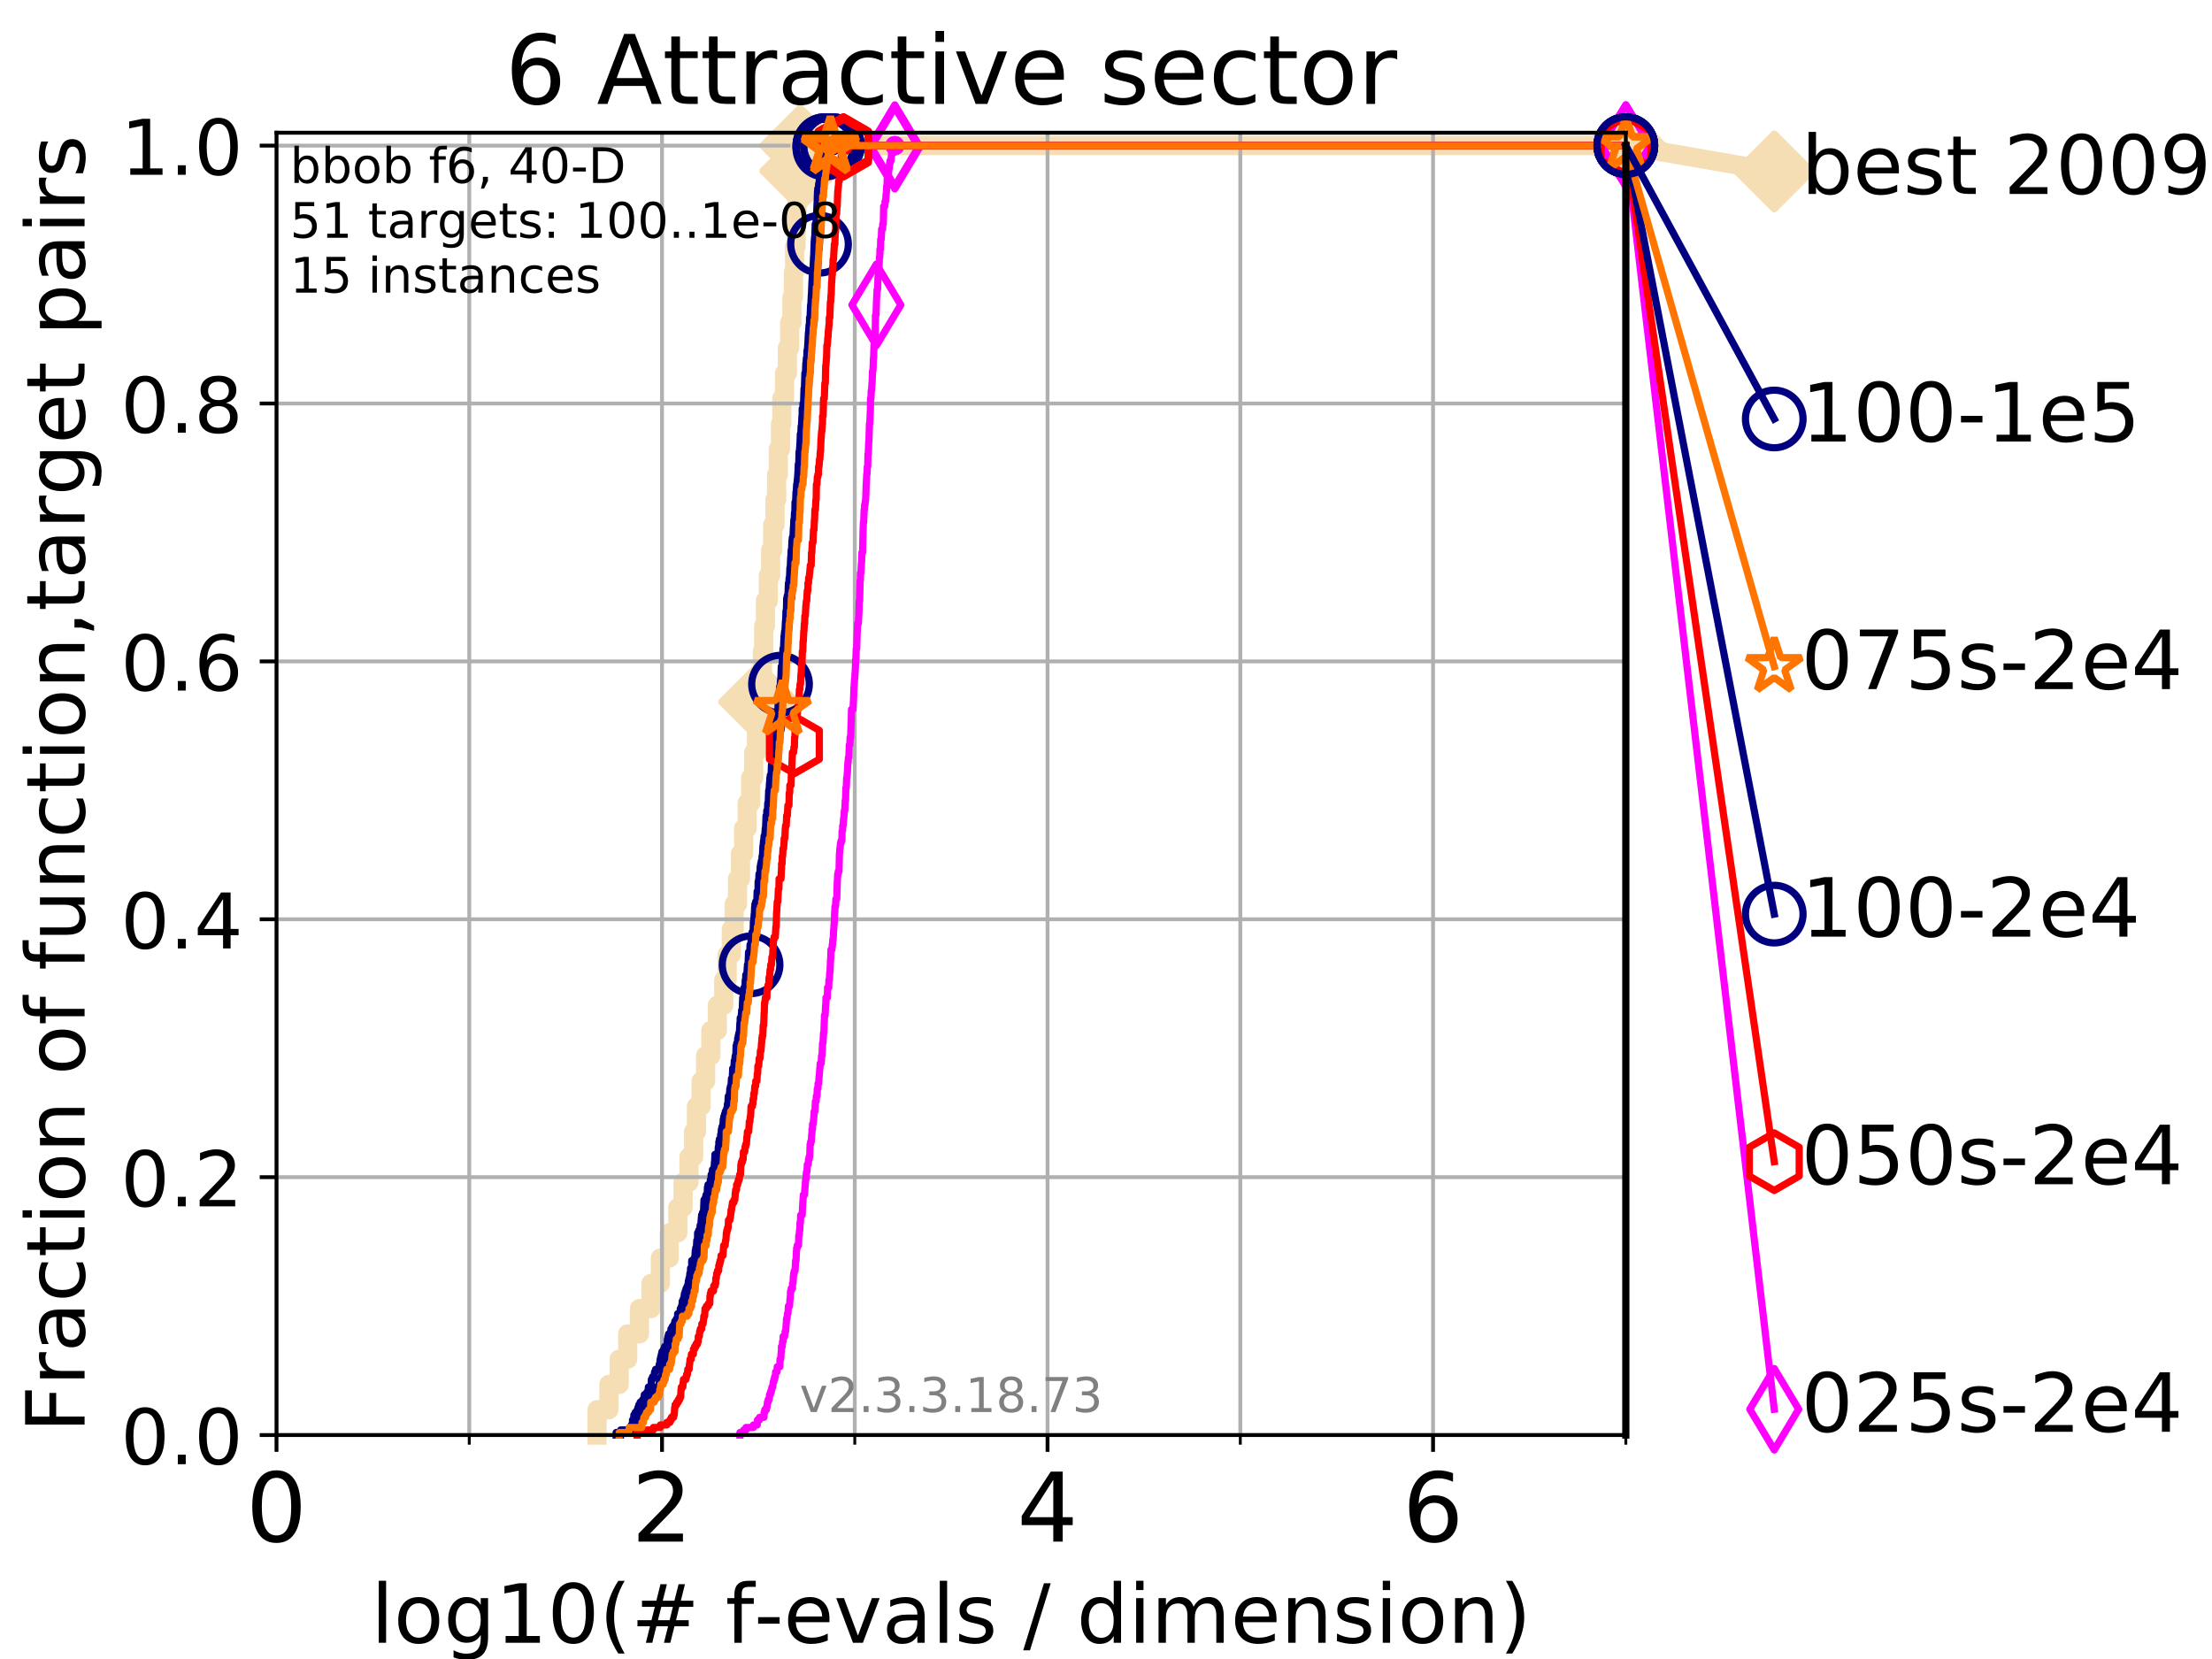 <?xml version="1.0" encoding="utf-8" standalone="no"?>
<!DOCTYPE svg PUBLIC "-//W3C//DTD SVG 1.1//EN"
  "http://www.w3.org/Graphics/SVG/1.1/DTD/svg11.dtd">
<!-- Created with matplotlib (https://matplotlib.org/) -->
<svg height="345.6pt" version="1.1" viewBox="0 0 460.8 345.6" width="460.8pt" xmlns="http://www.w3.org/2000/svg" xmlns:xlink="http://www.w3.org/1999/xlink">
 <defs>
  <style type="text/css">
*{stroke-linecap:butt;stroke-linejoin:round;}
  </style>
 </defs>
 <g id="figure_1">
  <g id="patch_1">
   <path d="M 0 345.6 
L 460.8 345.6 
L 460.8 0 
L 0 0 
z
" style="fill:#ffffff;"/>
  </g>
  <g id="axes_1">
   <g id="patch_2">
    <path d="M 57.6 298.944 
L 338.688 298.944 
L 338.688 27.648 
L 57.6 27.648 
z
" style="fill:#ffffff;"/>
   </g>
   <g id="line2d_1">
    <path d="M 124.378 298.944 
L 124.378 293.677 
L 126.847 293.677 
L 126.847 288.41 
L 128.988 288.41 
L 128.988 283.143 
L 130.763 283.143 
L 130.763 277.877 
L 133.205 277.877 
L 133.205 272.61 
L 135.617 272.61 
L 135.617 267.343 
L 137.567 267.343 
L 137.567 262.076 
L 139.414 262.076 
L 139.414 256.809 
L 141.203 256.809 
L 141.203 251.542 
L 142.294 251.542 
L 142.294 246.275 
L 143.537 246.275 
L 143.537 241.009 
L 144.493 241.009 
L 144.493 235.742 
L 145.089 235.742 
L 145.089 230.475 
L 146.053 230.475 
L 146.053 225.208 
L 146.987 225.208 
L 146.987 219.941 
L 148.084 219.941 
L 148.084 214.674 
L 149.438 214.674 
L 149.438 209.407 
L 150.773 209.407 
L 150.773 204.141 
L 151.478 204.141 
L 151.478 198.874 
L 152.337 198.874 
L 152.337 193.607 
L 152.941 193.607 
L 152.941 188.34 
L 153.641 188.34 
L 153.641 183.073 
L 154.261 183.073 
L 154.261 177.806 
L 154.921 177.806 
L 154.921 172.539 
L 155.657 172.539 
L 155.657 167.272 
L 156.385 167.272 
L 156.385 162.006 
L 157.004 162.006 
L 157.004 156.739 
L 157.592 156.739 
L 157.592 151.472 
L 158.131 151.472 
L 158.131 146.205 
L 158.436 146.205 
L 158.436 140.938 
L 158.831 140.938 
L 158.831 135.671 
L 159.093 135.671 
L 159.093 130.404 
L 159.453 130.404 
L 159.453 125.138 
L 160.058 125.138 
L 160.058 119.871 
L 160.538 119.871 
L 160.538 114.604 
L 160.969 114.604 
L 160.969 109.337 
L 161.443 109.337 
L 161.443 104.07 
L 161.788 104.07 
L 161.788 98.803 
L 162.147 98.803 
L 162.147 93.536 
L 162.596 93.536 
L 162.596 88.27 
L 162.866 88.27 
L 162.866 83.003 
L 163.435 83.003 
L 163.435 77.736 
L 164.021 77.736 
L 164.021 72.469 
L 164.502 72.469 
L 164.502 67.202 
L 164.969 67.202 
L 164.969 61.935 
L 165.286 61.935 
L 165.286 56.668 
L 165.529 56.668 
L 165.529 51.402 
L 165.834 51.402 
L 165.834 46.135 
L 166.046 46.135 
L 166.046 40.868 
L 166.34 40.868 
L 166.34 35.601 
L 166.712 35.601 
L 166.712 30.334 
L 338.688 30.334 
" style="fill:none;stroke:#f5deb3;stroke-linecap:square;stroke-width:4;"/>
   </g>
   <g id="line2d_2">
    <defs>
     <path d="M -0 7.778 
L 7.778 0 
L 0 -7.778 
L -7.778 -0 
z
" id="mfbe96003cc" style="stroke:#f5deb3;stroke-linejoin:miter;stroke-width:1.5;"/>
    </defs>
    <g>
     <use style="fill:#f5deb3;stroke:#f5deb3;stroke-linejoin:miter;stroke-width:1.5;" x="158.131" xlink:href="#mfbe96003cc" y="146.205"/>
     <use style="fill:#f5deb3;stroke:#f5deb3;stroke-linejoin:miter;stroke-width:1.5;" x="166.712" xlink:href="#mfbe96003cc" y="35.601"/>
     <use style="fill:#f5deb3;stroke:#f5deb3;stroke-linejoin:miter;stroke-width:1.5;" x="166.712" xlink:href="#mfbe96003cc" y="30.334"/>
     <use style="fill:#f5deb3;stroke:#f5deb3;stroke-linejoin:miter;stroke-width:1.5;" x="166.712" xlink:href="#mfbe96003cc" y="30.334"/>
     <use style="fill:#f5deb3;stroke:#f5deb3;stroke-linejoin:miter;stroke-width:1.5;" x="338.688" xlink:href="#mfbe96003cc" y="30.334"/>
    </g>
   </g>
   <g id="line2d_3">
    <path style="fill:none;stroke:#f5deb3;stroke-linecap:square;stroke-width:4;"/>
    <g/>
   </g>
   <g id="line2d_4">
    <path d="M 338.688 30.334 
L 369.608 35.706 
" style="fill:none;stroke:#f5deb3;stroke-linecap:square;stroke-width:4;"/>
    <g>
     <use style="fill:#f5deb3;stroke:#f5deb3;stroke-linejoin:miter;stroke-width:1.5;" x="338.688" xlink:href="#mfbe96003cc" y="30.334"/>
     <use style="fill:#f5deb3;stroke:#f5deb3;stroke-linejoin:miter;stroke-width:1.5;" x="369.608" xlink:href="#mfbe96003cc" y="35.706"/>
    </g>
   </g>
   <g id="matplotlib.axis_1">
    <g id="xtick_1">
     <g id="line2d_5">
      <path clip-path="url(#pe00568b72c)" d="M 57.6 298.944 
L 57.6 27.648 
" style="fill:none;stroke:#b0b0b0;stroke-linecap:square;stroke-width:0.8;"/>
     </g>
     <g id="line2d_6">
      <defs>
       <path d="M 0 0 
L 0 3.5 
" id="m86b35bea12" style="stroke:#000000;stroke-width:0.8;"/>
      </defs>
      <g>
       <use style="stroke:#000000;stroke-width:0.8;" x="57.6" xlink:href="#m86b35bea12" y="298.944"/>
      </g>
     </g>
     <g id="text_1">
      <!-- 0 -->
      <defs>
       <path d="M 31.781 66.406 
Q 24.172 66.406 20.328 58.906 
Q 16.5 51.422 16.5 36.375 
Q 16.5 21.391 20.328 13.891 
Q 24.172 6.391 31.781 6.391 
Q 39.453 6.391 43.281 13.891 
Q 47.125 21.391 47.125 36.375 
Q 47.125 51.422 43.281 58.906 
Q 39.453 66.406 31.781 66.406 
z
M 31.781 74.219 
Q 44.047 74.219 50.516 64.516 
Q 56.984 54.828 56.984 36.375 
Q 56.984 17.969 50.516 8.266 
Q 44.047 -1.422 31.781 -1.422 
Q 19.531 -1.422 13.062 8.266 
Q 6.594 17.969 6.594 36.375 
Q 6.594 54.828 13.062 64.516 
Q 19.531 74.219 31.781 74.219 
z
" id="DejaVuSans-48"/>
      </defs>
      <g transform="translate(51.237 321.141)scale(0.2 -0.2)">
       <use xlink:href="#DejaVuSans-48"/>
      </g>
     </g>
    </g>
    <g id="xtick_2">
     <g id="line2d_7">
      <path clip-path="url(#pe00568b72c)" d="M 137.911 298.944 
L 137.911 27.648 
" style="fill:none;stroke:#b0b0b0;stroke-linecap:square;stroke-width:0.8;"/>
     </g>
     <g id="line2d_8">
      <g>
       <use style="stroke:#000000;stroke-width:0.8;" x="137.911" xlink:href="#m86b35bea12" y="298.944"/>
      </g>
     </g>
     <g id="text_2">
      <!-- 2 -->
      <defs>
       <path d="M 19.188 8.297 
L 53.609 8.297 
L 53.609 0 
L 7.328 0 
L 7.328 8.297 
Q 12.938 14.109 22.625 23.891 
Q 32.328 33.688 34.812 36.531 
Q 39.547 41.844 41.422 45.531 
Q 43.312 49.219 43.312 52.781 
Q 43.312 58.594 39.234 62.25 
Q 35.156 65.922 28.609 65.922 
Q 23.969 65.922 18.812 64.312 
Q 13.672 62.703 7.812 59.422 
L 7.812 69.391 
Q 13.766 71.781 18.938 73 
Q 24.125 74.219 28.422 74.219 
Q 39.75 74.219 46.484 68.547 
Q 53.219 62.891 53.219 53.422 
Q 53.219 48.922 51.531 44.891 
Q 49.859 40.875 45.406 35.406 
Q 44.188 33.984 37.641 27.219 
Q 31.109 20.453 19.188 8.297 
z
" id="DejaVuSans-50"/>
      </defs>
      <g transform="translate(131.548 321.141)scale(0.2 -0.2)">
       <use xlink:href="#DejaVuSans-50"/>
      </g>
     </g>
    </g>
    <g id="xtick_3">
     <g id="line2d_9">
      <path clip-path="url(#pe00568b72c)" d="M 218.222 298.944 
L 218.222 27.648 
" style="fill:none;stroke:#b0b0b0;stroke-linecap:square;stroke-width:0.8;"/>
     </g>
     <g id="line2d_10">
      <g>
       <use style="stroke:#000000;stroke-width:0.8;" x="218.222" xlink:href="#m86b35bea12" y="298.944"/>
      </g>
     </g>
     <g id="text_3">
      <!-- 4 -->
      <defs>
       <path d="M 37.797 64.312 
L 12.891 25.391 
L 37.797 25.391 
z
M 35.203 72.906 
L 47.609 72.906 
L 47.609 25.391 
L 58.016 25.391 
L 58.016 17.188 
L 47.609 17.188 
L 47.609 0 
L 37.797 0 
L 37.797 17.188 
L 4.891 17.188 
L 4.891 26.703 
z
" id="DejaVuSans-52"/>
      </defs>
      <g transform="translate(211.859 321.141)scale(0.2 -0.2)">
       <use xlink:href="#DejaVuSans-52"/>
      </g>
     </g>
    </g>
    <g id="xtick_4">
     <g id="line2d_11">
      <path clip-path="url(#pe00568b72c)" d="M 298.533 298.944 
L 298.533 27.648 
" style="fill:none;stroke:#b0b0b0;stroke-linecap:square;stroke-width:0.8;"/>
     </g>
     <g id="line2d_12">
      <g>
       <use style="stroke:#000000;stroke-width:0.8;" x="298.533" xlink:href="#m86b35bea12" y="298.944"/>
      </g>
     </g>
     <g id="text_4">
      <!-- 6 -->
      <defs>
       <path d="M 33.016 40.375 
Q 26.375 40.375 22.484 35.828 
Q 18.609 31.297 18.609 23.391 
Q 18.609 15.531 22.484 10.953 
Q 26.375 6.391 33.016 6.391 
Q 39.656 6.391 43.531 10.953 
Q 47.406 15.531 47.406 23.391 
Q 47.406 31.297 43.531 35.828 
Q 39.656 40.375 33.016 40.375 
z
M 52.594 71.297 
L 52.594 62.312 
Q 48.875 64.062 45.094 64.984 
Q 41.312 65.922 37.594 65.922 
Q 27.828 65.922 22.672 59.328 
Q 17.531 52.734 16.797 39.406 
Q 19.672 43.656 24.016 45.922 
Q 28.375 48.188 33.594 48.188 
Q 44.578 48.188 50.953 41.516 
Q 57.328 34.859 57.328 23.391 
Q 57.328 12.156 50.688 5.359 
Q 44.047 -1.422 33.016 -1.422 
Q 20.359 -1.422 13.672 8.266 
Q 6.984 17.969 6.984 36.375 
Q 6.984 53.656 15.188 63.938 
Q 23.391 74.219 37.203 74.219 
Q 40.922 74.219 44.703 73.484 
Q 48.484 72.75 52.594 71.297 
z
" id="DejaVuSans-54"/>
      </defs>
      <g transform="translate(292.17 321.141)scale(0.2 -0.2)">
       <use xlink:href="#DejaVuSans-54"/>
      </g>
     </g>
    </g>
    <g id="xtick_5">
     <g id="line2d_13">
      <path clip-path="url(#pe00568b72c)" d="M 97.755 298.944 
L 97.755 27.648 
" style="fill:none;stroke:#b0b0b0;stroke-linecap:square;stroke-width:0.8;"/>
     </g>
     <g id="line2d_14">
      <defs>
       <path d="M 0 0 
L 0 2 
" id="me9c6af71a3" style="stroke:#000000;stroke-width:0.6;"/>
      </defs>
      <g>
       <use style="stroke:#000000;stroke-width:0.6;" x="97.755" xlink:href="#me9c6af71a3" y="298.944"/>
      </g>
     </g>
    </g>
    <g id="xtick_6">
     <g id="line2d_15">
      <path clip-path="url(#pe00568b72c)" d="M 178.066 298.944 
L 178.066 27.648 
" style="fill:none;stroke:#b0b0b0;stroke-linecap:square;stroke-width:0.8;"/>
     </g>
     <g id="line2d_16">
      <g>
       <use style="stroke:#000000;stroke-width:0.6;" x="178.066" xlink:href="#me9c6af71a3" y="298.944"/>
      </g>
     </g>
    </g>
    <g id="xtick_7">
     <g id="line2d_17">
      <path clip-path="url(#pe00568b72c)" d="M 258.377 298.944 
L 258.377 27.648 
" style="fill:none;stroke:#b0b0b0;stroke-linecap:square;stroke-width:0.8;"/>
     </g>
     <g id="line2d_18">
      <g>
       <use style="stroke:#000000;stroke-width:0.6;" x="258.377" xlink:href="#me9c6af71a3" y="298.944"/>
      </g>
     </g>
    </g>
    <g id="xtick_8">
     <g id="line2d_19">
      <path clip-path="url(#pe00568b72c)" d="M 338.688 298.944 
L 338.688 27.648 
" style="fill:none;stroke:#b0b0b0;stroke-linecap:square;stroke-width:0.8;"/>
     </g>
     <g id="line2d_20">
      <g>
       <use style="stroke:#000000;stroke-width:0.6;" x="338.688" xlink:href="#me9c6af71a3" y="298.944"/>
      </g>
     </g>
    </g>
    <g id="text_5">
     <!-- log10(# f-evals / dimension) -->
     <defs>
      <path d="M 9.422 75.984 
L 18.406 75.984 
L 18.406 0 
L 9.422 0 
z
" id="DejaVuSans-108"/>
      <path d="M 30.609 48.391 
Q 23.391 48.391 19.188 42.75 
Q 14.984 37.109 14.984 27.297 
Q 14.984 17.484 19.156 11.844 
Q 23.344 6.203 30.609 6.203 
Q 37.797 6.203 41.984 11.859 
Q 46.188 17.531 46.188 27.297 
Q 46.188 37.016 41.984 42.703 
Q 37.797 48.391 30.609 48.391 
z
M 30.609 56 
Q 42.328 56 49.016 48.375 
Q 55.719 40.766 55.719 27.297 
Q 55.719 13.875 49.016 6.219 
Q 42.328 -1.422 30.609 -1.422 
Q 18.844 -1.422 12.172 6.219 
Q 5.516 13.875 5.516 27.297 
Q 5.516 40.766 12.172 48.375 
Q 18.844 56 30.609 56 
z
" id="DejaVuSans-111"/>
      <path d="M 45.406 27.984 
Q 45.406 37.75 41.375 43.109 
Q 37.359 48.484 30.078 48.484 
Q 22.859 48.484 18.828 43.109 
Q 14.797 37.75 14.797 27.984 
Q 14.797 18.266 18.828 12.891 
Q 22.859 7.516 30.078 7.516 
Q 37.359 7.516 41.375 12.891 
Q 45.406 18.266 45.406 27.984 
z
M 54.391 6.781 
Q 54.391 -7.172 48.188 -13.984 
Q 42 -20.797 29.203 -20.797 
Q 24.469 -20.797 20.266 -20.094 
Q 16.062 -19.391 12.109 -17.922 
L 12.109 -9.188 
Q 16.062 -11.328 19.922 -12.344 
Q 23.781 -13.375 27.781 -13.375 
Q 36.625 -13.375 41.016 -8.766 
Q 45.406 -4.156 45.406 5.172 
L 45.406 9.625 
Q 42.625 4.781 38.281 2.391 
Q 33.938 0 27.875 0 
Q 17.828 0 11.672 7.656 
Q 5.516 15.328 5.516 27.984 
Q 5.516 40.672 11.672 48.328 
Q 17.828 56 27.875 56 
Q 33.938 56 38.281 53.609 
Q 42.625 51.219 45.406 46.391 
L 45.406 54.688 
L 54.391 54.688 
z
" id="DejaVuSans-103"/>
      <path d="M 12.406 8.297 
L 28.516 8.297 
L 28.516 63.922 
L 10.984 60.406 
L 10.984 69.391 
L 28.422 72.906 
L 38.281 72.906 
L 38.281 8.297 
L 54.391 8.297 
L 54.391 0 
L 12.406 0 
z
" id="DejaVuSans-49"/>
      <path d="M 31 75.875 
Q 24.469 64.656 21.281 53.656 
Q 18.109 42.672 18.109 31.391 
Q 18.109 20.125 21.312 9.062 
Q 24.516 -2 31 -13.188 
L 23.188 -13.188 
Q 15.875 -1.703 12.234 9.375 
Q 8.594 20.453 8.594 31.391 
Q 8.594 42.281 12.203 53.312 
Q 15.828 64.359 23.188 75.875 
z
" id="DejaVuSans-40"/>
      <path d="M 51.125 44 
L 36.922 44 
L 32.812 27.688 
L 47.125 27.688 
z
M 43.797 71.781 
L 38.719 51.516 
L 52.984 51.516 
L 58.109 71.781 
L 65.922 71.781 
L 60.891 51.516 
L 76.125 51.516 
L 76.125 44 
L 58.984 44 
L 54.984 27.688 
L 70.516 27.688 
L 70.516 20.219 
L 53.078 20.219 
L 48 0 
L 40.188 0 
L 45.219 20.219 
L 30.906 20.219 
L 25.875 0 
L 18.016 0 
L 23.094 20.219 
L 7.719 20.219 
L 7.719 27.688 
L 24.906 27.688 
L 29 44 
L 13.281 44 
L 13.281 51.516 
L 30.906 51.516 
L 35.891 71.781 
z
" id="DejaVuSans-35"/>
      <path id="DejaVuSans-32"/>
      <path d="M 37.109 75.984 
L 37.109 68.5 
L 28.516 68.5 
Q 23.688 68.5 21.797 66.547 
Q 19.922 64.594 19.922 59.516 
L 19.922 54.688 
L 34.719 54.688 
L 34.719 47.703 
L 19.922 47.703 
L 19.922 0 
L 10.891 0 
L 10.891 47.703 
L 2.297 47.703 
L 2.297 54.688 
L 10.891 54.688 
L 10.891 58.5 
Q 10.891 67.625 15.141 71.797 
Q 19.391 75.984 28.609 75.984 
z
" id="DejaVuSans-102"/>
      <path d="M 4.891 31.391 
L 31.203 31.391 
L 31.203 23.391 
L 4.891 23.391 
z
" id="DejaVuSans-45"/>
      <path d="M 56.203 29.594 
L 56.203 25.203 
L 14.891 25.203 
Q 15.484 15.922 20.484 11.062 
Q 25.484 6.203 34.422 6.203 
Q 39.594 6.203 44.453 7.469 
Q 49.312 8.734 54.109 11.281 
L 54.109 2.781 
Q 49.266 0.734 44.188 -0.344 
Q 39.109 -1.422 33.891 -1.422 
Q 20.797 -1.422 13.156 6.188 
Q 5.516 13.812 5.516 26.812 
Q 5.516 40.234 12.766 48.109 
Q 20.016 56 32.328 56 
Q 43.359 56 49.781 48.891 
Q 56.203 41.797 56.203 29.594 
z
M 47.219 32.234 
Q 47.125 39.594 43.094 43.984 
Q 39.062 48.391 32.422 48.391 
Q 24.906 48.391 20.391 44.141 
Q 15.875 39.891 15.188 32.172 
z
" id="DejaVuSans-101"/>
      <path d="M 2.984 54.688 
L 12.5 54.688 
L 29.594 8.797 
L 46.688 54.688 
L 56.203 54.688 
L 35.688 0 
L 23.484 0 
z
" id="DejaVuSans-118"/>
      <path d="M 34.281 27.484 
Q 23.391 27.484 19.188 25 
Q 14.984 22.516 14.984 16.5 
Q 14.984 11.719 18.141 8.906 
Q 21.297 6.109 26.703 6.109 
Q 34.188 6.109 38.703 11.406 
Q 43.219 16.703 43.219 25.484 
L 43.219 27.484 
z
M 52.203 31.203 
L 52.203 0 
L 43.219 0 
L 43.219 8.297 
Q 40.141 3.328 35.547 0.953 
Q 30.953 -1.422 24.312 -1.422 
Q 15.922 -1.422 10.953 3.297 
Q 6 8.016 6 15.922 
Q 6 25.141 12.172 29.828 
Q 18.359 34.516 30.609 34.516 
L 43.219 34.516 
L 43.219 35.406 
Q 43.219 41.609 39.141 45 
Q 35.062 48.391 27.688 48.391 
Q 23 48.391 18.547 47.266 
Q 14.109 46.141 10.016 43.891 
L 10.016 52.203 
Q 14.938 54.109 19.578 55.047 
Q 24.219 56 28.609 56 
Q 40.484 56 46.344 49.844 
Q 52.203 43.703 52.203 31.203 
z
" id="DejaVuSans-97"/>
      <path d="M 44.281 53.078 
L 44.281 44.578 
Q 40.484 46.531 36.375 47.5 
Q 32.281 48.484 27.875 48.484 
Q 21.188 48.484 17.844 46.438 
Q 14.5 44.391 14.5 40.281 
Q 14.5 37.156 16.891 35.375 
Q 19.281 33.594 26.516 31.984 
L 29.594 31.297 
Q 39.156 29.25 43.188 25.516 
Q 47.219 21.781 47.219 15.094 
Q 47.219 7.469 41.188 3.016 
Q 35.156 -1.422 24.609 -1.422 
Q 20.219 -1.422 15.453 -0.562 
Q 10.688 0.297 5.422 2 
L 5.422 11.281 
Q 10.406 8.688 15.234 7.391 
Q 20.062 6.109 24.812 6.109 
Q 31.156 6.109 34.562 8.281 
Q 37.984 10.453 37.984 14.406 
Q 37.984 18.062 35.516 20.016 
Q 33.062 21.969 24.703 23.781 
L 21.578 24.516 
Q 13.234 26.266 9.516 29.906 
Q 5.812 33.547 5.812 39.891 
Q 5.812 47.609 11.281 51.797 
Q 16.75 56 26.812 56 
Q 31.781 56 36.172 55.266 
Q 40.578 54.547 44.281 53.078 
z
" id="DejaVuSans-115"/>
      <path d="M 25.391 72.906 
L 33.688 72.906 
L 8.297 -9.281 
L 0 -9.281 
z
" id="DejaVuSans-47"/>
      <path d="M 45.406 46.391 
L 45.406 75.984 
L 54.391 75.984 
L 54.391 0 
L 45.406 0 
L 45.406 8.203 
Q 42.578 3.328 38.25 0.953 
Q 33.938 -1.422 27.875 -1.422 
Q 17.969 -1.422 11.734 6.484 
Q 5.516 14.406 5.516 27.297 
Q 5.516 40.188 11.734 48.094 
Q 17.969 56 27.875 56 
Q 33.938 56 38.25 53.625 
Q 42.578 51.266 45.406 46.391 
z
M 14.797 27.297 
Q 14.797 17.391 18.875 11.75 
Q 22.953 6.109 30.078 6.109 
Q 37.203 6.109 41.297 11.75 
Q 45.406 17.391 45.406 27.297 
Q 45.406 37.203 41.297 42.844 
Q 37.203 48.484 30.078 48.484 
Q 22.953 48.484 18.875 42.844 
Q 14.797 37.203 14.797 27.297 
z
" id="DejaVuSans-100"/>
      <path d="M 9.422 54.688 
L 18.406 54.688 
L 18.406 0 
L 9.422 0 
z
M 9.422 75.984 
L 18.406 75.984 
L 18.406 64.594 
L 9.422 64.594 
z
" id="DejaVuSans-105"/>
      <path d="M 52 44.188 
Q 55.375 50.25 60.062 53.125 
Q 64.75 56 71.094 56 
Q 79.641 56 84.281 50.016 
Q 88.922 44.047 88.922 33.016 
L 88.922 0 
L 79.891 0 
L 79.891 32.719 
Q 79.891 40.578 77.094 44.375 
Q 74.312 48.188 68.609 48.188 
Q 61.625 48.188 57.562 43.547 
Q 53.516 38.922 53.516 30.906 
L 53.516 0 
L 44.484 0 
L 44.484 32.719 
Q 44.484 40.625 41.703 44.406 
Q 38.922 48.188 33.109 48.188 
Q 26.219 48.188 22.156 43.531 
Q 18.109 38.875 18.109 30.906 
L 18.109 0 
L 9.078 0 
L 9.078 54.688 
L 18.109 54.688 
L 18.109 46.188 
Q 21.188 51.219 25.484 53.609 
Q 29.781 56 35.688 56 
Q 41.656 56 45.828 52.969 
Q 50 49.953 52 44.188 
z
" id="DejaVuSans-109"/>
      <path d="M 54.891 33.016 
L 54.891 0 
L 45.906 0 
L 45.906 32.719 
Q 45.906 40.484 42.875 44.328 
Q 39.844 48.188 33.797 48.188 
Q 26.516 48.188 22.312 43.547 
Q 18.109 38.922 18.109 30.906 
L 18.109 0 
L 9.078 0 
L 9.078 54.688 
L 18.109 54.688 
L 18.109 46.188 
Q 21.344 51.125 25.703 53.562 
Q 30.078 56 35.797 56 
Q 45.219 56 50.047 50.172 
Q 54.891 44.344 54.891 33.016 
z
" id="DejaVuSans-110"/>
      <path d="M 8.016 75.875 
L 15.828 75.875 
Q 23.141 64.359 26.781 53.312 
Q 30.422 42.281 30.422 31.391 
Q 30.422 20.453 26.781 9.375 
Q 23.141 -1.703 15.828 -13.188 
L 8.016 -13.188 
Q 14.5 -2 17.703 9.062 
Q 20.906 20.125 20.906 31.391 
Q 20.906 42.672 17.703 53.656 
Q 14.5 64.656 8.016 75.875 
z
" id="DejaVuSans-41"/>
     </defs>
     <g transform="translate(77.303 342.218)scale(0.17 -0.17)">
      <use xlink:href="#DejaVuSans-108"/>
      <use x="27.783" xlink:href="#DejaVuSans-111"/>
      <use x="88.965" xlink:href="#DejaVuSans-103"/>
      <use x="152.441" xlink:href="#DejaVuSans-49"/>
      <use x="216.064" xlink:href="#DejaVuSans-48"/>
      <use x="279.688" xlink:href="#DejaVuSans-40"/>
      <use x="318.701" xlink:href="#DejaVuSans-35"/>
      <use x="402.49" xlink:href="#DejaVuSans-32"/>
      <use x="434.277" xlink:href="#DejaVuSans-102"/>
      <use x="469.404" xlink:href="#DejaVuSans-45"/>
      <use x="505.488" xlink:href="#DejaVuSans-101"/>
      <use x="567.012" xlink:href="#DejaVuSans-118"/>
      <use x="626.191" xlink:href="#DejaVuSans-97"/>
      <use x="687.471" xlink:href="#DejaVuSans-108"/>
      <use x="715.254" xlink:href="#DejaVuSans-115"/>
      <use x="767.354" xlink:href="#DejaVuSans-32"/>
      <use x="799.141" xlink:href="#DejaVuSans-47"/>
      <use x="832.832" xlink:href="#DejaVuSans-32"/>
      <use x="864.619" xlink:href="#DejaVuSans-100"/>
      <use x="928.096" xlink:href="#DejaVuSans-105"/>
      <use x="955.879" xlink:href="#DejaVuSans-109"/>
      <use x="1053.291" xlink:href="#DejaVuSans-101"/>
      <use x="1114.814" xlink:href="#DejaVuSans-110"/>
      <use x="1178.193" xlink:href="#DejaVuSans-115"/>
      <use x="1230.293" xlink:href="#DejaVuSans-105"/>
      <use x="1258.076" xlink:href="#DejaVuSans-111"/>
      <use x="1319.258" xlink:href="#DejaVuSans-110"/>
      <use x="1382.637" xlink:href="#DejaVuSans-41"/>
     </g>
    </g>
   </g>
   <g id="matplotlib.axis_2">
    <g id="ytick_1">
     <g id="line2d_21">
      <path clip-path="url(#pe00568b72c)" d="M 57.6 298.944 
L 338.688 298.944 
" style="fill:none;stroke:#b0b0b0;stroke-linecap:square;stroke-width:0.8;"/>
     </g>
     <g id="line2d_22">
      <defs>
       <path d="M 0 0 
L -3.5 0 
" id="m236c5e1324" style="stroke:#000000;stroke-width:0.8;"/>
      </defs>
      <g>
       <use style="stroke:#000000;stroke-width:0.8;" x="57.6" xlink:href="#m236c5e1324" y="298.944"/>
      </g>
     </g>
     <g id="text_6">
      <!-- 0.0 -->
      <defs>
       <path d="M 10.688 12.406 
L 21 12.406 
L 21 0 
L 10.688 0 
z
" id="DejaVuSans-46"/>
      </defs>
      <g transform="translate(25.155 305.023)scale(0.16 -0.16)">
       <use xlink:href="#DejaVuSans-48"/>
       <use x="63.623" xlink:href="#DejaVuSans-46"/>
       <use x="95.41" xlink:href="#DejaVuSans-48"/>
      </g>
     </g>
    </g>
    <g id="ytick_2">
     <g id="line2d_23">
      <path clip-path="url(#pe00568b72c)" d="M 57.6 245.222 
L 338.688 245.222 
" style="fill:none;stroke:#b0b0b0;stroke-linecap:square;stroke-width:0.8;"/>
     </g>
     <g id="line2d_24">
      <g>
       <use style="stroke:#000000;stroke-width:0.8;" x="57.6" xlink:href="#m236c5e1324" y="245.222"/>
      </g>
     </g>
     <g id="text_7">
      <!-- 0.2 -->
      <g transform="translate(25.155 251.301)scale(0.16 -0.16)">
       <use xlink:href="#DejaVuSans-48"/>
       <use x="63.623" xlink:href="#DejaVuSans-46"/>
       <use x="95.41" xlink:href="#DejaVuSans-50"/>
      </g>
     </g>
    </g>
    <g id="ytick_3">
     <g id="line2d_25">
      <path clip-path="url(#pe00568b72c)" d="M 57.6 191.5 
L 338.688 191.5 
" style="fill:none;stroke:#b0b0b0;stroke-linecap:square;stroke-width:0.8;"/>
     </g>
     <g id="line2d_26">
      <g>
       <use style="stroke:#000000;stroke-width:0.8;" x="57.6" xlink:href="#m236c5e1324" y="191.5"/>
      </g>
     </g>
     <g id="text_8">
      <!-- 0.4 -->
      <g transform="translate(25.155 197.579)scale(0.16 -0.16)">
       <use xlink:href="#DejaVuSans-48"/>
       <use x="63.623" xlink:href="#DejaVuSans-46"/>
       <use x="95.41" xlink:href="#DejaVuSans-52"/>
      </g>
     </g>
    </g>
    <g id="ytick_4">
     <g id="line2d_27">
      <path clip-path="url(#pe00568b72c)" d="M 57.6 137.778 
L 338.688 137.778 
" style="fill:none;stroke:#b0b0b0;stroke-linecap:square;stroke-width:0.8;"/>
     </g>
     <g id="line2d_28">
      <g>
       <use style="stroke:#000000;stroke-width:0.8;" x="57.6" xlink:href="#m236c5e1324" y="137.778"/>
      </g>
     </g>
     <g id="text_9">
      <!-- 0.6 -->
      <g transform="translate(25.155 143.857)scale(0.16 -0.16)">
       <use xlink:href="#DejaVuSans-48"/>
       <use x="63.623" xlink:href="#DejaVuSans-46"/>
       <use x="95.41" xlink:href="#DejaVuSans-54"/>
      </g>
     </g>
    </g>
    <g id="ytick_5">
     <g id="line2d_29">
      <path clip-path="url(#pe00568b72c)" d="M 57.6 84.056 
L 338.688 84.056 
" style="fill:none;stroke:#b0b0b0;stroke-linecap:square;stroke-width:0.8;"/>
     </g>
     <g id="line2d_30">
      <g>
       <use style="stroke:#000000;stroke-width:0.8;" x="57.6" xlink:href="#m236c5e1324" y="84.056"/>
      </g>
     </g>
     <g id="text_10">
      <!-- 0.8 -->
      <defs>
       <path d="M 31.781 34.625 
Q 24.75 34.625 20.719 30.859 
Q 16.703 27.094 16.703 20.516 
Q 16.703 13.922 20.719 10.156 
Q 24.75 6.391 31.781 6.391 
Q 38.812 6.391 42.859 10.172 
Q 46.922 13.969 46.922 20.516 
Q 46.922 27.094 42.891 30.859 
Q 38.875 34.625 31.781 34.625 
z
M 21.922 38.812 
Q 15.578 40.375 12.031 44.719 
Q 8.5 49.078 8.5 55.328 
Q 8.5 64.062 14.719 69.141 
Q 20.953 74.219 31.781 74.219 
Q 42.672 74.219 48.875 69.141 
Q 55.078 64.062 55.078 55.328 
Q 55.078 49.078 51.531 44.719 
Q 48 40.375 41.703 38.812 
Q 48.828 37.156 52.797 32.312 
Q 56.781 27.484 56.781 20.516 
Q 56.781 9.906 50.312 4.234 
Q 43.844 -1.422 31.781 -1.422 
Q 19.734 -1.422 13.25 4.234 
Q 6.781 9.906 6.781 20.516 
Q 6.781 27.484 10.781 32.312 
Q 14.797 37.156 21.922 38.812 
z
M 18.312 54.391 
Q 18.312 48.734 21.844 45.562 
Q 25.391 42.391 31.781 42.391 
Q 38.141 42.391 41.719 45.562 
Q 45.312 48.734 45.312 54.391 
Q 45.312 60.062 41.719 63.234 
Q 38.141 66.406 31.781 66.406 
Q 25.391 66.406 21.844 63.234 
Q 18.312 60.062 18.312 54.391 
z
" id="DejaVuSans-56"/>
      </defs>
      <g transform="translate(25.155 90.135)scale(0.16 -0.16)">
       <use xlink:href="#DejaVuSans-48"/>
       <use x="63.623" xlink:href="#DejaVuSans-46"/>
       <use x="95.41" xlink:href="#DejaVuSans-56"/>
      </g>
     </g>
    </g>
    <g id="ytick_6">
     <g id="line2d_31">
      <path clip-path="url(#pe00568b72c)" d="M 57.6 30.334 
L 338.688 30.334 
" style="fill:none;stroke:#b0b0b0;stroke-linecap:square;stroke-width:0.8;"/>
     </g>
     <g id="line2d_32">
      <g>
       <use style="stroke:#000000;stroke-width:0.8;" x="57.6" xlink:href="#m236c5e1324" y="30.334"/>
      </g>
     </g>
     <g id="text_11">
      <!-- 1.0 -->
      <g transform="translate(25.155 36.413)scale(0.16 -0.16)">
       <use xlink:href="#DejaVuSans-49"/>
       <use x="63.623" xlink:href="#DejaVuSans-46"/>
       <use x="95.41" xlink:href="#DejaVuSans-48"/>
      </g>
     </g>
    </g>
    <g id="text_12">
     <!-- Fraction of function,target pairs -->
     <defs>
      <path d="M 9.812 72.906 
L 51.703 72.906 
L 51.703 64.594 
L 19.672 64.594 
L 19.672 43.109 
L 48.578 43.109 
L 48.578 34.812 
L 19.672 34.812 
L 19.672 0 
L 9.812 0 
z
" id="DejaVuSans-70"/>
      <path d="M 41.109 46.297 
Q 39.594 47.172 37.812 47.578 
Q 36.031 48 33.891 48 
Q 26.266 48 22.188 43.047 
Q 18.109 38.094 18.109 28.812 
L 18.109 0 
L 9.078 0 
L 9.078 54.688 
L 18.109 54.688 
L 18.109 46.188 
Q 20.953 51.172 25.484 53.578 
Q 30.031 56 36.531 56 
Q 37.453 56 38.578 55.875 
Q 39.703 55.766 41.062 55.516 
z
" id="DejaVuSans-114"/>
      <path d="M 48.781 52.594 
L 48.781 44.188 
Q 44.969 46.297 41.141 47.344 
Q 37.312 48.391 33.406 48.391 
Q 24.656 48.391 19.812 42.844 
Q 14.984 37.312 14.984 27.297 
Q 14.984 17.281 19.812 11.734 
Q 24.656 6.203 33.406 6.203 
Q 37.312 6.203 41.141 7.25 
Q 44.969 8.297 48.781 10.406 
L 48.781 2.094 
Q 45.016 0.344 40.984 -0.531 
Q 36.969 -1.422 32.422 -1.422 
Q 20.062 -1.422 12.781 6.344 
Q 5.516 14.109 5.516 27.297 
Q 5.516 40.672 12.859 48.328 
Q 20.219 56 33.016 56 
Q 37.156 56 41.109 55.141 
Q 45.062 54.297 48.781 52.594 
z
" id="DejaVuSans-99"/>
      <path d="M 18.312 70.219 
L 18.312 54.688 
L 36.812 54.688 
L 36.812 47.703 
L 18.312 47.703 
L 18.312 18.016 
Q 18.312 11.328 20.141 9.422 
Q 21.969 7.516 27.594 7.516 
L 36.812 7.516 
L 36.812 0 
L 27.594 0 
Q 17.188 0 13.234 3.875 
Q 9.281 7.766 9.281 18.016 
L 9.281 47.703 
L 2.688 47.703 
L 2.688 54.688 
L 9.281 54.688 
L 9.281 70.219 
z
" id="DejaVuSans-116"/>
      <path d="M 8.5 21.578 
L 8.5 54.688 
L 17.484 54.688 
L 17.484 21.922 
Q 17.484 14.156 20.5 10.266 
Q 23.531 6.391 29.594 6.391 
Q 36.859 6.391 41.078 11.031 
Q 45.312 15.672 45.312 23.688 
L 45.312 54.688 
L 54.297 54.688 
L 54.297 0 
L 45.312 0 
L 45.312 8.406 
Q 42.047 3.422 37.719 1 
Q 33.406 -1.422 27.688 -1.422 
Q 18.266 -1.422 13.375 4.438 
Q 8.5 10.297 8.5 21.578 
z
M 31.109 56 
z
" id="DejaVuSans-117"/>
      <path d="M 11.719 12.406 
L 22.016 12.406 
L 22.016 4 
L 14.016 -11.625 
L 7.719 -11.625 
L 11.719 4 
z
" id="DejaVuSans-44"/>
      <path d="M 18.109 8.203 
L 18.109 -20.797 
L 9.078 -20.797 
L 9.078 54.688 
L 18.109 54.688 
L 18.109 46.391 
Q 20.953 51.266 25.266 53.625 
Q 29.594 56 35.594 56 
Q 45.562 56 51.781 48.094 
Q 58.016 40.188 58.016 27.297 
Q 58.016 14.406 51.781 6.484 
Q 45.562 -1.422 35.594 -1.422 
Q 29.594 -1.422 25.266 0.953 
Q 20.953 3.328 18.109 8.203 
z
M 48.688 27.297 
Q 48.688 37.203 44.609 42.844 
Q 40.531 48.484 33.406 48.484 
Q 26.266 48.484 22.188 42.844 
Q 18.109 37.203 18.109 27.297 
Q 18.109 17.391 22.188 11.75 
Q 26.266 6.109 33.406 6.109 
Q 40.531 6.109 44.609 11.75 
Q 48.688 17.391 48.688 27.297 
z
" id="DejaVuSans-112"/>
     </defs>
     <g transform="translate(17.62 298.435)rotate(-90)scale(0.17 -0.17)">
      <use xlink:href="#DejaVuSans-70"/>
      <use x="57.41" xlink:href="#DejaVuSans-114"/>
      <use x="98.523" xlink:href="#DejaVuSans-97"/>
      <use x="159.803" xlink:href="#DejaVuSans-99"/>
      <use x="214.783" xlink:href="#DejaVuSans-116"/>
      <use x="253.992" xlink:href="#DejaVuSans-105"/>
      <use x="281.775" xlink:href="#DejaVuSans-111"/>
      <use x="342.957" xlink:href="#DejaVuSans-110"/>
      <use x="406.336" xlink:href="#DejaVuSans-32"/>
      <use x="438.123" xlink:href="#DejaVuSans-111"/>
      <use x="499.305" xlink:href="#DejaVuSans-102"/>
      <use x="534.51" xlink:href="#DejaVuSans-32"/>
      <use x="566.297" xlink:href="#DejaVuSans-102"/>
      <use x="601.502" xlink:href="#DejaVuSans-117"/>
      <use x="664.881" xlink:href="#DejaVuSans-110"/>
      <use x="728.26" xlink:href="#DejaVuSans-99"/>
      <use x="783.24" xlink:href="#DejaVuSans-116"/>
      <use x="822.449" xlink:href="#DejaVuSans-105"/>
      <use x="850.232" xlink:href="#DejaVuSans-111"/>
      <use x="911.414" xlink:href="#DejaVuSans-110"/>
      <use x="974.793" xlink:href="#DejaVuSans-44"/>
      <use x="1006.58" xlink:href="#DejaVuSans-116"/>
      <use x="1045.789" xlink:href="#DejaVuSans-97"/>
      <use x="1107.068" xlink:href="#DejaVuSans-114"/>
      <use x="1148.166" xlink:href="#DejaVuSans-103"/>
      <use x="1211.643" xlink:href="#DejaVuSans-101"/>
      <use x="1273.166" xlink:href="#DejaVuSans-116"/>
      <use x="1312.375" xlink:href="#DejaVuSans-32"/>
      <use x="1344.162" xlink:href="#DejaVuSans-112"/>
      <use x="1407.639" xlink:href="#DejaVuSans-97"/>
      <use x="1468.918" xlink:href="#DejaVuSans-105"/>
      <use x="1496.701" xlink:href="#DejaVuSans-114"/>
      <use x="1537.814" xlink:href="#DejaVuSans-115"/>
     </g>
    </g>
   </g>
   <g id="line2d_33">
    <defs>
     <path d="M 0 1.5 
C 0.398 1.5 0.779 1.342 1.061 1.061 
C 1.342 0.779 1.5 0.398 1.5 0 
C 1.5 -0.398 1.342 -0.779 1.061 -1.061 
C 0.779 -1.342 0.398 -1.5 0 -1.5 
C -0.398 -1.5 -0.779 -1.342 -1.061 -1.061 
C -1.342 -0.779 -1.5 -0.398 -1.5 0 
C -1.5 0.398 -1.342 0.779 -1.061 1.061 
C -0.779 1.342 -0.398 1.5 0 1.5 
z
" id="mf8067dded7" style="stroke:#f5deb3;"/>
    </defs>
    <g>
     <use style="fill:#f5deb3;stroke:#f5deb3;" x="166.712" xlink:href="#mf8067dded7" y="30.334"/>
     <use style="fill:#f5deb3;stroke:#f5deb3;" x="166.712" xlink:href="#mf8067dded7" y="30.334"/>
    </g>
   </g>
   <g id="line2d_34">
    <defs>
     <path d="M 0 1.5 
C 0.398 1.5 0.779 1.342 1.061 1.061 
C 1.342 0.779 1.5 0.398 1.5 0 
C 1.5 -0.398 1.342 -0.779 1.061 -1.061 
C 0.779 -1.342 0.398 -1.5 0 -1.5 
C -0.398 -1.5 -0.779 -1.342 -1.061 -1.061 
C -1.342 -0.779 -1.5 -0.398 -1.5 0 
C -1.5 0.398 -1.342 0.779 -1.061 1.061 
C -0.779 1.342 -0.398 1.5 0 1.5 
z
" id="m25670a0a6c" style="stroke:#000080;"/>
    </defs>
    <g>
     <use style="fill:#000080;stroke:#000080;" x="173.408" xlink:href="#m25670a0a6c" y="30.334"/>
     <use style="fill:#000080;stroke:#000080;" x="173.408" xlink:href="#m25670a0a6c" y="30.334"/>
    </g>
   </g>
   <g id="line2d_35">
    <path d="M 129.248 298.944 
L 129.248 298.417 
L 130.472 298.417 
L 130.472 297.891 
L 131.559 297.891 
L 131.559 297.364 
L 132.109 297.364 
L 132.176 296.311 
L 132.547 296.311 
L 132.547 295.784 
L 132.981 295.784 
L 132.981 295.257 
L 133.527 295.257 
L 133.527 294.731 
L 133.717 294.731 
L 133.717 294.204 
L 134.252 294.204 
L 134.252 293.677 
L 134.672 293.677 
L 134.672 293.15 
L 134.818 293.15 
L 134.818 292.624 
L 135.255 292.624 
L 135.316 291.57 
L 136.04 291.57 
L 136.044 290.517 
L 136.366 290.517 
L 136.366 289.99 
L 136.734 289.99 
L 136.743 288.937 
L 137.303 288.937 
L 137.366 287.357 
L 137.678 287.357 
L 137.678 286.83 
L 137.946 286.83 
L 137.946 286.304 
L 138.067 286.304 
L 138.162 285.25 
L 138.192 285.25 
L 138.235 284.197 
L 138.324 284.197 
L 138.371 283.143 
L 138.724 283.143 
L 138.724 282.617 
L 138.956 282.617 
L 138.956 282.09 
L 139.103 282.09 
L 139.14 281.037 
L 139.386 281.037 
L 139.386 280.51 
L 139.545 280.51 
L 139.593 279.457 
L 139.829 279.457 
L 139.829 278.93 
L 140.608 278.93 
L 140.664 277.877 
L 140.797 277.877 
L 140.797 277.35 
L 140.922 277.35 
L 140.922 276.823 
L 141.083 276.823 
L 141.083 276.296 
L 141.235 276.296 
L 141.271 275.243 
L 141.535 275.243 
L 141.581 274.19 
L 141.917 274.19 
L 141.917 273.663 
L 142.1 273.663 
L 142.1 273.136 
L 142.318 273.136 
L 142.318 272.61 
L 142.583 272.61 
L 142.627 271.556 
L 142.795 271.556 
L 142.795 271.03 
L 142.93 271.03 
L 142.93 270.503 
L 143.08 270.503 
L 143.102 269.45 
L 143.264 269.45 
L 143.264 268.923 
L 143.445 268.923 
L 143.537 267.87 
L 143.838 267.87 
L 143.881 266.816 
L 144.167 266.816 
L 144.167 266.289 
L 144.324 266.289 
L 144.418 264.183 
L 144.546 264.183 
L 144.546 263.656 
L 144.68 263.656 
L 144.68 263.129 
L 144.927 263.129 
L 145.028 262.076 
L 145.08 262.076 
L 145.164 261.023 
L 145.568 261.023 
L 145.649 259.969 
L 145.719 259.969 
L 145.811 258.916 
L 146.126 258.916 
L 146.17 257.862 
L 146.3 257.862 
L 146.362 256.809 
L 146.415 256.809 
L 146.415 256.282 
L 146.559 256.282 
L 146.559 255.756 
L 146.836 255.756 
L 146.904 254.702 
L 147.002 254.702 
L 147.002 254.176 
L 147.16 254.176 
L 147.241 253.122 
L 147.668 253.122 
L 147.712 251.542 
L 147.804 251.542 
L 147.91 250.489 
L 147.952 250.489 
L 148.045 248.382 
L 148.183 248.382 
L 148.285 247.329 
L 148.39 247.329 
L 148.39 246.802 
L 148.561 246.802 
L 148.616 245.749 
L 148.922 245.749 
L 148.922 245.222 
L 149.047 245.222 
L 149.095 244.169 
L 149.187 244.169 
L 149.2 243.115 
L 149.31 243.115 
L 149.402 241.535 
L 149.447 241.535 
L 149.447 241.009 
L 149.669 241.009 
L 149.764 239.955 
L 149.936 239.955 
L 150.032 238.375 
L 150.086 238.375 
L 150.133 237.322 
L 150.291 237.322 
L 150.291 236.795 
L 150.624 236.795 
L 150.716 235.742 
L 150.735 235.742 
L 150.783 234.688 
L 151.048 234.688 
L 151.048 234.162 
L 151.262 234.162 
L 151.313 233.108 
L 151.468 233.108 
L 151.562 231.528 
L 151.724 231.528 
L 151.793 230.475 
L 151.85 230.475 
L 151.952 228.895 
L 152.035 228.895 
L 152.035 228.368 
L 152.148 228.368 
L 152.148 227.841 
L 152.396 227.841 
L 152.455 226.788 
L 152.519 226.788 
L 152.587 225.735 
L 152.658 225.735 
L 152.739 224.681 
L 152.904 224.681 
L 152.919 223.628 
L 153.104 223.628 
L 153.104 223.101 
L 153.33 223.101 
L 153.33 222.575 
L 153.46 222.575 
L 153.542 221.521 
L 153.582 221.521 
L 153.644 220.468 
L 153.852 220.468 
L 153.913 219.414 
L 154.088 219.414 
L 154.167 217.834 
L 154.201 217.834 
L 154.265 216.254 
L 154.326 216.254 
L 154.348 215.201 
L 154.478 215.201 
L 154.478 214.148 
L 154.633 214.148 
L 154.735 213.094 
L 154.746 213.094 
L 154.829 212.041 
L 154.877 212.041 
L 154.877 211.514 
L 155.023 211.514 
L 155.114 209.934 
L 155.153 209.934 
L 155.242 208.881 
L 155.339 208.881 
L 155.35 207.827 
L 155.519 207.827 
L 155.608 206.774 
L 155.638 206.774 
L 155.728 205.194 
L 155.828 205.194 
L 155.91 203.614 
L 156 203.614 
L 156 203.087 
L 156.163 203.087 
L 156.163 202.56 
L 156.349 202.56 
L 156.399 201.507 
L 156.462 201.507 
L 156.567 197.82 
L 156.658 197.82 
L 156.663 196.767 
L 156.966 196.767 
L 157.022 195.714 
L 157.203 195.714 
L 157.262 194.133 
L 157.33 194.133 
L 157.374 192.553 
L 157.505 192.553 
L 157.583 190.973 
L 157.759 190.973 
L 157.805 188.867 
L 158.013 188.867 
L 158.116 186.233 
L 158.206 186.233 
L 158.288 184.653 
L 158.336 184.653 
L 158.336 184.126 
L 158.502 184.126 
L 158.61 182.546 
L 158.634 182.546 
L 158.724 181.493 
L 158.782 181.493 
L 158.845 179.386 
L 158.993 179.386 
L 159.088 178.333 
L 159.267 178.333 
L 159.359 177.28 
L 159.402 177.28 
L 159.497 175.699 
L 159.516 175.699 
L 159.584 174.646 
L 159.669 174.646 
L 159.708 173.593 
L 159.798 173.593 
L 159.908 172.013 
L 160.07 172.013 
L 160.07 171.486 
L 160.214 171.486 
L 160.321 167.799 
L 160.365 167.799 
L 160.407 166.746 
L 160.504 166.746 
L 160.504 166.219 
L 160.621 166.219 
L 160.621 165.692 
L 160.844 165.692 
L 160.936 164.112 
L 160.978 164.112 
L 161.001 163.059 
L 161.105 163.059 
L 161.105 162.532 
L 161.349 162.532 
L 161.349 162.006 
L 161.469 162.006 
L 161.574 160.426 
L 161.594 160.426 
L 161.605 159.372 
L 161.767 159.372 
L 161.77 158.319 
L 161.99 158.319 
L 162.06 156.212 
L 162.165 156.212 
L 162.27 154.105 
L 162.307 154.105 
L 162.307 153.579 
L 162.42 153.579 
L 162.499 152.525 
L 162.54 152.525 
L 162.54 151.999 
L 162.742 151.999 
L 162.848 149.365 
L 162.894 149.365 
L 162.996 146.205 
L 163.061 146.205 
L 163.061 145.678 
L 163.199 145.678 
L 163.28 144.098 
L 163.327 144.098 
L 163.394 141.992 
L 163.521 141.992 
L 163.567 139.358 
L 163.691 139.358 
L 163.79 136.725 
L 163.827 136.725 
L 163.922 135.671 
L 163.981 135.671 
L 164.022 134.091 
L 164.099 134.091 
L 164.199 131.458 
L 164.257 131.458 
L 164.356 130.404 
L 164.368 130.404 
L 164.442 127.771 
L 164.504 127.771 
L 164.561 126.191 
L 164.616 126.191 
L 164.707 124.611 
L 164.934 124.611 
L 165.016 121.451 
L 165.053 121.451 
L 165.128 119.344 
L 165.21 119.344 
L 165.248 117.237 
L 165.384 117.237 
L 165.492 115.131 
L 165.513 115.131 
L 165.552 113.024 
L 165.747 113.024 
L 165.851 110.917 
L 165.992 110.917 
L 166.085 109.337 
L 166.15 109.337 
L 166.237 106.704 
L 166.262 106.704 
L 166.354 105.124 
L 166.385 105.124 
L 166.474 103.017 
L 166.564 103.017 
L 166.668 101.963 
L 166.735 101.963 
L 166.823 100.383 
L 166.872 100.383 
L 166.968 98.277 
L 167.079 98.277 
L 167.188 95.116 
L 167.219 95.116 
L 167.305 93.01 
L 167.47 93.01 
L 167.573 91.43 
L 167.62 91.43 
L 167.705 89.323 
L 167.732 89.323 
L 167.739 88.27 
L 167.892 88.27 
L 167.965 85.636 
L 168.049 85.636 
L 168.084 84.056 
L 168.167 84.056 
L 168.266 81.949 
L 168.311 81.949 
L 168.311 81.423 
L 168.438 81.423 
L 168.534 79.316 
L 168.549 79.316 
L 168.66 76.682 
L 168.665 76.682 
L 168.774 75.629 
L 168.864 75.629 
L 168.972 72.996 
L 169.004 72.996 
L 169.106 70.889 
L 169.154 70.889 
L 169.198 68.782 
L 169.338 68.782 
L 169.424 67.729 
L 169.473 67.729 
L 169.473 67.202 
L 169.588 67.202 
L 169.696 64.042 
L 169.706 64.042 
L 169.813 62.462 
L 169.855 62.462 
L 169.936 59.829 
L 170.06 59.829 
L 170.145 58.248 
L 170.18 58.248 
L 170.266 56.142 
L 170.338 56.142 
L 170.444 54.035 
L 170.462 54.035 
L 170.511 51.928 
L 170.647 51.928 
L 170.741 49.821 
L 170.768 49.821 
L 170.837 48.768 
L 170.916 48.768 
L 171.021 46.135 
L 171.038 46.135 
L 171.095 44.028 
L 171.152 44.028 
L 171.261 42.448 
L 171.282 42.448 
L 171.393 40.341 
L 171.395 40.341 
L 171.477 37.708 
L 171.71 37.708 
L 171.794 35.601 
L 171.889 35.601 
L 171.911 34.548 
L 172.124 34.548 
L 172.124 34.021 
L 172.31 34.021 
L 172.403 32.441 
L 172.607 32.441 
L 172.607 31.914 
L 173.008 31.914 
L 173.008 31.387 
L 173.126 31.387 
L 173.126 30.861 
L 173.408 30.861 
L 173.408 30.334 
L 338.688 30.334 
L 338.688 30.334 
" style="fill:none;stroke:#000080;stroke-linecap:square;stroke-width:1.5;"/>
   </g>
   <g id="line2d_36">
    <defs>
     <path d="M 0 6 
C 1.591 6 3.117 5.368 4.243 4.243 
C 5.368 3.117 6 1.591 6 0 
C 6 -1.591 5.368 -3.117 4.243 -4.243 
C 3.117 -5.368 1.591 -6 0 -6 
C -1.591 -6 -3.117 -5.368 -4.243 -4.243 
C -5.368 -3.117 -6 -1.591 -6 0 
C -6 1.591 -5.368 3.117 -4.243 4.243 
C -3.117 5.368 -1.591 6 0 6 
z
" id="md739215c49" style="stroke:#000080;stroke-width:1.5;"/>
    </defs>
    <g>
     <use style="fill-opacity:0;stroke:#000080;stroke-width:1.5;" x="156.462" xlink:href="#md739215c49" y="200.98"/>
     <use style="fill-opacity:0;stroke:#000080;stroke-width:1.5;" x="170.723" xlink:href="#md739215c49" y="50.875"/>
     <use style="fill-opacity:0;stroke:#000080;stroke-width:1.5;" x="173.408" xlink:href="#md739215c49" y="30.334"/>
     <use style="fill-opacity:0;stroke:#000080;stroke-width:1.5;" x="173.408" xlink:href="#md739215c49" y="30.334"/>
     <use style="fill-opacity:0;stroke:#000080;stroke-width:1.5;" x="338.688" xlink:href="#md739215c49" y="30.334"/>
    </g>
   </g>
   <g id="line2d_37">
    <path style="fill:none;stroke:#000080;stroke-linecap:square;stroke-width:1.5;"/>
    <g/>
   </g>
   <g id="line2d_38">
    <g>
     <use style="fill:#000080;stroke:#000080;" x="171.832" xlink:href="#m25670a0a6c" y="30.334"/>
     <use style="fill:#000080;stroke:#000080;" x="171.832" xlink:href="#m25670a0a6c" y="30.334"/>
    </g>
   </g>
   <g id="line2d_39">
    <path d="M 128.359 298.944 
L 128.359 298.417 
L 129.291 298.417 
L 129.291 297.891 
L 131.179 297.891 
L 131.179 297.364 
L 131.522 297.364 
L 131.522 296.837 
L 131.753 296.837 
L 131.771 295.784 
L 131.981 295.784 
L 132.06 294.731 
L 132.339 294.731 
L 132.339 294.204 
L 132.736 294.204 
L 132.736 293.677 
L 132.911 293.677 
L 132.911 293.15 
L 133.09 293.15 
L 133.09 292.624 
L 133.359 292.624 
L 133.359 292.097 
L 133.866 292.097 
L 133.866 291.57 
L 134.123 291.57 
L 134.231 290.517 
L 134.761 290.517 
L 134.761 289.99 
L 134.994 289.99 
L 135.072 288.937 
L 135.667 288.937 
L 135.691 287.357 
L 135.923 287.357 
L 135.923 286.83 
L 136.257 286.83 
L 136.362 285.777 
L 136.575 285.777 
L 136.575 285.25 
L 137.253 285.25 
L 137.335 284.197 
L 137.425 284.197 
L 137.527 283.143 
L 137.643 283.143 
L 137.643 282.617 
L 137.775 282.617 
L 137.775 282.09 
L 137.898 282.09 
L 137.898 281.563 
L 138.252 281.563 
L 138.252 281.037 
L 138.456 281.037 
L 138.456 280.51 
L 138.956 280.51 
L 139.034 278.93 
L 139.148 278.93 
L 139.148 278.403 
L 139.285 278.403 
L 139.285 277.877 
L 139.691 277.877 
L 139.782 276.823 
L 140.081 276.823 
L 140.081 276.296 
L 140.428 276.296 
L 140.428 275.77 
L 140.582 275.77 
L 140.582 275.243 
L 140.904 275.243 
L 140.904 274.716 
L 141.152 274.716 
L 141.167 273.663 
L 141.69 273.663 
L 141.715 272.61 
L 141.952 272.61 
L 141.952 272.083 
L 142.065 272.083 
L 142.131 271.03 
L 142.362 271.03 
L 142.362 270.503 
L 142.48 270.503 
L 142.58 269.45 
L 142.756 269.45 
L 142.756 268.923 
L 142.927 268.923 
L 142.927 268.396 
L 143.167 268.396 
L 143.167 267.87 
L 143.328 267.87 
L 143.407 266.816 
L 143.521 266.816 
L 143.521 266.289 
L 143.641 266.289 
L 143.716 265.236 
L 143.825 265.236 
L 143.863 264.183 
L 144.09 264.183 
L 144.097 262.603 
L 144.609 262.603 
L 144.609 262.076 
L 144.754 262.076 
L 144.842 260.496 
L 144.932 260.496 
L 144.932 259.969 
L 145.069 259.969 
L 145.155 258.389 
L 145.31 258.389 
L 145.333 256.809 
L 145.562 256.809 
L 145.562 256.282 
L 145.799 256.282 
L 145.852 255.229 
L 145.998 255.229 
L 146.105 253.649 
L 146.148 253.649 
L 146.148 253.122 
L 146.343 253.122 
L 146.343 252.596 
L 146.554 252.596 
L 146.657 249.962 
L 146.945 249.962 
L 146.945 249.436 
L 147.077 249.436 
L 147.077 248.909 
L 147.325 248.909 
L 147.379 247.329 
L 147.49 247.329 
L 147.49 246.802 
L 147.93 246.802 
L 147.976 245.749 
L 148.14 245.749 
L 148.144 244.695 
L 148.328 244.695 
L 148.428 243.642 
L 148.74 243.642 
L 148.843 242.062 
L 148.876 242.062 
L 148.936 240.482 
L 149.568 240.482 
L 149.642 238.902 
L 149.742 238.902 
L 149.746 237.848 
L 149.863 237.848 
L 149.863 237.322 
L 150.055 237.322 
L 150.149 236.268 
L 150.209 236.268 
L 150.284 235.215 
L 150.417 235.215 
L 150.417 234.688 
L 150.573 234.688 
L 150.677 233.108 
L 150.789 233.108 
L 150.789 232.582 
L 150.949 232.582 
L 150.949 232.055 
L 151.103 232.055 
L 151.103 231.528 
L 151.353 231.528 
L 151.353 231.001 
L 151.472 231.001 
L 151.548 229.948 
L 151.635 229.948 
L 151.71 228.368 
L 151.921 228.368 
L 152.006 227.315 
L 152.039 227.315 
L 152.039 226.788 
L 152.161 226.788 
L 152.161 226.261 
L 152.292 226.261 
L 152.375 224.681 
L 152.55 224.681 
L 152.632 222.575 
L 152.882 222.575 
L 152.961 220.994 
L 153.065 220.994 
L 153.157 219.941 
L 153.282 219.941 
L 153.348 217.834 
L 153.474 217.834 
L 153.474 217.308 
L 153.639 217.308 
L 153.687 216.254 
L 153.799 216.254 
L 153.799 215.728 
L 153.916 215.728 
L 153.916 215.201 
L 154.033 215.201 
L 154.136 213.094 
L 154.181 213.094 
L 154.205 212.041 
L 154.37 212.041 
L 154.475 210.987 
L 154.494 210.987 
L 154.494 210.461 
L 154.618 210.461 
L 154.723 207.827 
L 154.801 207.827 
L 154.865 206.774 
L 154.992 206.774 
L 154.997 205.721 
L 155.179 205.721 
L 155.255 204.141 
L 155.344 204.141 
L 155.353 203.087 
L 155.571 203.087 
L 155.674 201.507 
L 155.709 201.507 
L 155.709 200.98 
L 155.836 200.98 
L 155.934 198.347 
L 156.183 198.347 
L 156.259 196.767 
L 156.42 196.767 
L 156.51 195.187 
L 156.576 195.187 
L 156.576 194.66 
L 156.691 194.66 
L 156.691 194.133 
L 156.899 194.133 
L 156.947 192.027 
L 157.026 192.027 
L 157.113 190.447 
L 157.145 190.447 
L 157.216 188.867 
L 157.259 188.867 
L 157.259 188.34 
L 157.428 188.34 
L 157.428 187.813 
L 157.656 187.813 
L 157.726 185.706 
L 157.907 185.706 
L 157.939 183.6 
L 158.03 183.6 
L 158.131 182.02 
L 158.29 182.02 
L 158.374 180.44 
L 158.467 180.44 
L 158.467 179.913 
L 158.582 179.913 
L 158.582 179.386 
L 158.695 179.386 
L 158.758 178.333 
L 158.831 178.333 
L 158.933 176.226 
L 158.975 176.226 
L 159.055 175.173 
L 159.102 175.173 
L 159.186 174.119 
L 159.315 174.119 
L 159.426 172.539 
L 159.483 172.539 
L 159.588 169.906 
L 159.714 169.906 
L 159.741 168.853 
L 159.885 168.853 
L 159.944 167.272 
L 160.036 167.272 
L 160.135 164.639 
L 160.217 164.639 
L 160.307 163.059 
L 160.346 163.059 
L 160.385 162.006 
L 160.467 162.006 
L 160.467 161.479 
L 160.639 161.479 
L 160.707 159.372 
L 160.772 159.372 
L 160.785 158.319 
L 160.94 158.319 
L 161.019 157.265 
L 161.103 157.265 
L 161.196 153.579 
L 161.218 153.579 
L 161.3 151.472 
L 161.402 151.472 
L 161.415 150.419 
L 161.654 150.419 
L 161.654 149.892 
L 161.802 149.892 
L 161.892 148.838 
L 161.914 148.838 
L 161.914 148.312 
L 162.055 148.312 
L 162.114 146.205 
L 162.198 146.205 
L 162.265 144.625 
L 162.333 144.625 
L 162.413 143.045 
L 162.517 143.045 
L 162.626 141.465 
L 162.667 141.465 
L 162.76 138.831 
L 162.924 138.831 
L 163.035 136.198 
L 163.079 136.198 
L 163.111 135.145 
L 163.225 135.145 
L 163.33 132.511 
L 163.357 132.511 
L 163.462 131.458 
L 163.528 131.458 
L 163.632 129.351 
L 163.664 129.351 
L 163.744 127.244 
L 163.823 127.244 
L 163.884 124.611 
L 163.999 124.611 
L 163.999 124.084 
L 164.14 124.084 
L 164.25 121.451 
L 164.337 121.451 
L 164.396 120.397 
L 164.476 120.397 
L 164.553 118.291 
L 164.622 118.291 
L 164.716 116.184 
L 164.744 116.184 
L 164.822 114.604 
L 164.894 114.604 
L 164.993 112.497 
L 165.053 112.497 
L 165.053 111.97 
L 165.188 111.97 
L 165.285 109.864 
L 165.313 109.864 
L 165.372 108.284 
L 165.438 108.284 
L 165.519 106.704 
L 165.583 106.704 
L 165.618 104.597 
L 165.745 104.597 
L 165.823 102.49 
L 165.87 102.49 
L 165.964 100.91 
L 166.004 100.91 
L 166.105 99.857 
L 166.134 99.857 
L 166.233 98.277 
L 166.245 98.277 
L 166.301 96.697 
L 166.395 96.697 
L 166.468 94.063 
L 166.535 94.063 
L 166.633 92.483 
L 166.65 92.483 
L 166.73 90.376 
L 166.827 90.376 
L 166.894 88.796 
L 166.955 88.796 
L 167.064 86.69 
L 167.104 86.69 
L 167.112 85.109 
L 167.276 85.109 
L 167.278 84.056 
L 167.399 84.056 
L 167.5 80.896 
L 167.581 80.896 
L 167.676 77.736 
L 167.79 77.736 
L 167.875 75.629 
L 167.922 75.629 
L 167.983 74.576 
L 168.067 74.576 
L 168.117 72.996 
L 168.191 72.996 
L 168.3 71.416 
L 168.305 71.416 
L 168.409 69.309 
L 168.45 69.309 
L 168.542 67.729 
L 168.613 67.729 
L 168.653 66.149 
L 168.756 66.149 
L 168.865 63.515 
L 168.919 63.515 
L 169.015 61.409 
L 169.039 61.409 
L 169.147 58.775 
L 169.152 58.775 
L 169.235 57.195 
L 169.269 57.195 
L 169.372 55.615 
L 169.388 55.615 
L 169.485 53.508 
L 169.507 53.508 
L 169.614 50.348 
L 169.627 50.348 
L 169.702 49.295 
L 169.749 49.295 
L 169.824 46.661 
L 169.962 46.661 
L 170.072 45.081 
L 170.098 45.081 
L 170.205 42.448 
L 170.216 42.448 
L 170.309 39.814 
L 170.351 39.814 
L 170.351 39.288 
L 170.472 39.288 
L 170.55 38.234 
L 170.629 38.234 
L 170.736 36.654 
L 170.874 36.654 
L 170.98 34.548 
L 170.992 34.548 
L 171.095 32.968 
L 171.123 32.968 
L 171.123 32.441 
L 171.256 32.441 
L 171.275 31.387 
L 171.401 31.387 
L 171.401 30.861 
L 171.832 30.861 
L 171.832 30.334 
L 338.688 30.334 
L 338.688 30.334 
" style="fill:none;stroke:#000080;stroke-linecap:square;stroke-width:1.5;"/>
   </g>
   <g id="line2d_40">
    <g>
     <use style="fill-opacity:0;stroke:#000080;stroke-width:1.5;" x="162.595" xlink:href="#md739215c49" y="142.518"/>
     <use style="fill-opacity:0;stroke:#000080;stroke-width:1.5;" x="171.832" xlink:href="#md739215c49" y="30.861"/>
     <use style="fill-opacity:0;stroke:#000080;stroke-width:1.5;" x="171.832" xlink:href="#md739215c49" y="30.334"/>
     <use style="fill-opacity:0;stroke:#000080;stroke-width:1.5;" x="171.832" xlink:href="#md739215c49" y="30.334"/>
     <use style="fill-opacity:0;stroke:#000080;stroke-width:1.5;" x="338.688" xlink:href="#md739215c49" y="30.334"/>
    </g>
   </g>
   <g id="line2d_41">
    <path style="fill:none;stroke:#000080;stroke-linecap:square;stroke-width:1.5;"/>
    <g/>
   </g>
   <g id="line2d_42">
    <defs>
     <path d="M 0 1.5 
C 0.398 1.5 0.779 1.342 1.061 1.061 
C 1.342 0.779 1.5 0.398 1.5 0 
C 1.5 -0.398 1.342 -0.779 1.061 -1.061 
C 0.779 -1.342 0.398 -1.5 0 -1.5 
C -0.398 -1.5 -0.779 -1.342 -1.061 -1.061 
C -1.342 -0.779 -1.5 -0.398 -1.5 0 
C -1.5 0.398 -1.342 0.779 -1.061 1.061 
C -0.779 1.342 -0.398 1.5 0 1.5 
z
" id="m9d22e01b44" style="stroke:#ff00ff;"/>
    </defs>
    <g>
     <use style="fill:#ff00ff;stroke:#ff00ff;" x="186.403" xlink:href="#m9d22e01b44" y="30.334"/>
     <use style="fill:#ff00ff;stroke:#ff00ff;" x="186.403" xlink:href="#m9d22e01b44" y="30.334"/>
    </g>
   </g>
   <g id="line2d_43">
    <path d="M 154.138 298.944 
L 154.138 298.417 
L 154.913 298.417 
L 154.913 297.891 
L 155.411 297.891 
L 155.411 297.364 
L 156.952 297.364 
L 156.952 296.837 
L 157.747 296.837 
L 157.8 295.784 
L 158.238 295.784 
L 158.238 295.257 
L 159.148 295.257 
L 159.17 294.204 
L 159.317 294.204 
L 159.317 293.677 
L 159.664 293.677 
L 159.664 293.15 
L 159.784 293.15 
L 159.869 292.097 
L 160.019 292.097 
L 160.019 291.57 
L 160.232 291.57 
L 160.304 290.517 
L 160.497 290.517 
L 160.497 289.99 
L 160.674 289.99 
L 160.674 289.464 
L 160.813 289.464 
L 160.813 288.937 
L 160.973 288.937 
L 161.078 287.884 
L 161.212 287.884 
L 161.212 287.357 
L 161.362 287.357 
L 161.362 286.83 
L 161.506 286.83 
L 161.575 285.777 
L 161.882 285.777 
L 161.906 284.723 
L 162.448 284.723 
L 162.494 283.143 
L 162.63 283.143 
L 162.74 281.563 
L 162.782 281.563 
L 162.787 280.51 
L 162.957 280.51 
L 163.025 279.457 
L 163.131 279.457 
L 163.141 278.403 
L 163.458 278.403 
L 163.563 277.35 
L 163.67 277.35 
L 163.78 275.77 
L 163.8 275.77 
L 163.848 274.716 
L 163.943 274.716 
L 164.042 273.663 
L 164.146 273.663 
L 164.234 272.083 
L 164.474 272.083 
L 164.578 270.503 
L 164.619 270.503 
L 164.692 268.923 
L 164.815 268.923 
L 164.815 268.396 
L 165.081 268.396 
L 165.099 267.343 
L 165.202 267.343 
L 165.275 265.763 
L 165.332 265.763 
L 165.332 265.236 
L 165.463 265.236 
L 165.463 264.709 
L 165.636 264.709 
L 165.734 262.603 
L 165.832 262.603 
L 165.92 260.496 
L 165.957 260.496 
L 165.957 259.969 
L 166.075 259.969 
L 166.075 259.443 
L 166.344 259.443 
L 166.406 257.336 
L 166.487 257.336 
L 166.552 256.282 
L 166.619 256.282 
L 166.65 254.702 
L 166.738 254.702 
L 166.793 253.122 
L 167.107 253.122 
L 167.209 251.016 
L 167.218 251.016 
L 167.311 249.436 
L 167.346 249.436 
L 167.346 248.909 
L 167.589 248.909 
L 167.688 247.329 
L 167.716 247.329 
L 167.822 245.749 
L 167.897 245.749 
L 167.987 244.169 
L 168.089 244.169 
L 168.183 242.589 
L 168.368 242.589 
L 168.435 241.535 
L 168.542 241.535 
L 168.542 241.009 
L 168.681 241.009 
L 168.76 238.375 
L 168.872 238.375 
L 168.872 237.848 
L 169.008 237.848 
L 169.092 236.268 
L 169.14 236.268 
L 169.156 235.215 
L 169.262 235.215 
L 169.268 234.162 
L 169.393 234.162 
L 169.49 233.108 
L 169.51 233.108 
L 169.61 231.528 
L 169.766 231.528 
L 169.863 229.421 
L 170.029 229.421 
L 170.049 228.368 
L 170.193 228.368 
L 170.256 226.788 
L 170.385 226.788 
L 170.416 225.735 
L 170.535 225.735 
L 170.637 224.155 
L 170.667 224.155 
L 170.774 222.575 
L 170.809 222.575 
L 170.867 221.521 
L 171.071 221.521 
L 171.141 219.941 
L 171.243 219.941 
L 171.35 217.308 
L 171.437 217.308 
L 171.545 215.201 
L 171.624 215.201 
L 171.719 212.567 
L 171.737 212.567 
L 171.744 211.514 
L 171.895 211.514 
L 171.988 209.407 
L 172.031 209.407 
L 172.066 207.827 
L 172.35 207.827 
L 172.401 205.721 
L 172.65 205.721 
L 172.677 204.141 
L 172.764 204.141 
L 172.855 202.56 
L 172.899 202.56 
L 173.008 199.927 
L 173.049 199.927 
L 173.106 197.82 
L 173.316 197.82 
L 173.373 196.767 
L 173.444 196.767 
L 173.486 195.714 
L 173.565 195.714 
L 173.668 193.607 
L 173.685 193.607 
L 173.791 192.027 
L 173.813 192.027 
L 173.872 189.92 
L 173.925 189.92 
L 173.932 188.867 
L 174.057 188.867 
L 174.126 187.287 
L 174.312 187.287 
L 174.418 183.6 
L 174.428 183.6 
L 174.521 182.02 
L 174.624 182.02 
L 174.624 181.493 
L 174.784 181.493 
L 174.868 177.806 
L 174.898 177.806 
L 174.956 176.753 
L 175.011 176.753 
L 175.069 175.699 
L 175.197 175.699 
L 175.197 175.173 
L 175.379 175.173 
L 175.426 173.066 
L 175.531 173.066 
L 175.543 172.013 
L 175.642 172.013 
L 175.74 170.433 
L 175.793 170.433 
L 175.893 168.853 
L 175.99 168.853 
L 176.076 166.746 
L 176.147 166.746 
L 176.202 164.112 
L 176.293 164.112 
L 176.38 162.006 
L 176.415 162.006 
L 176.523 160.952 
L 176.528 160.952 
L 176.624 158.846 
L 176.661 158.846 
L 176.742 157.792 
L 176.844 157.792 
L 176.918 155.159 
L 177.039 155.159 
L 177.092 153.579 
L 177.207 153.579 
L 177.3 150.419 
L 177.328 150.419 
L 177.376 147.785 
L 177.698 147.785 
L 177.804 145.678 
L 177.809 145.678 
L 177.91 143.045 
L 177.928 143.045 
L 178.015 141.465 
L 178.041 141.465 
L 178.14 139.885 
L 178.156 139.885 
L 178.261 137.251 
L 178.307 137.251 
L 178.371 135.145 
L 178.464 135.145 
L 178.558 131.985 
L 178.58 131.985 
L 178.646 129.878 
L 178.813 129.878 
L 178.922 127.771 
L 178.928 127.771 
L 179.001 125.138 
L 179.081 125.138 
L 179.176 120.924 
L 179.225 120.924 
L 179.25 119.344 
L 179.35 119.344 
L 179.453 117.237 
L 179.485 117.237 
L 179.546 115.131 
L 179.689 115.131 
L 179.797 110.39 
L 179.802 110.39 
L 179.857 108.81 
L 179.917 108.81 
L 180.016 106.177 
L 180.081 106.177 
L 180.116 105.124 
L 180.203 105.124 
L 180.308 104.07 
L 180.335 104.07 
L 180.444 100.91 
L 180.457 100.91 
L 180.557 98.803 
L 180.612 98.803 
L 180.672 97.223 
L 180.76 97.223 
L 180.811 94.59 
L 180.875 94.59 
L 180.975 91.956 
L 181.014 91.956 
L 181.12 88.27 
L 181.192 88.27 
L 181.3 85.636 
L 181.308 85.636 
L 181.355 83.003 
L 181.44 83.003 
L 181.482 81.423 
L 181.562 81.423 
L 181.646 79.843 
L 181.674 79.843 
L 181.77 77.209 
L 181.855 77.209 
L 181.955 74.576 
L 181.988 74.576 
L 182.066 71.942 
L 182.133 71.942 
L 182.158 69.836 
L 182.322 69.836 
L 182.386 65.622 
L 182.492 65.622 
L 182.597 62.462 
L 182.603 62.462 
L 182.706 60.355 
L 182.807 60.355 
L 182.907 57.722 
L 182.931 57.722 
L 183.027 55.615 
L 183.109 55.615 
L 183.219 53.508 
L 183.279 53.508 
L 183.307 51.928 
L 183.414 51.928 
L 183.469 49.821 
L 183.581 49.821 
L 183.668 47.715 
L 183.858 47.715 
L 183.886 46.661 
L 184.008 46.661 
L 184.088 42.975 
L 184.319 42.975 
L 184.383 41.921 
L 184.497 41.921 
L 184.602 40.341 
L 184.643 40.341 
L 184.704 38.761 
L 184.777 38.761 
L 184.831 37.181 
L 184.906 37.181 
L 184.906 36.654 
L 185.073 36.654 
L 185.178 35.074 
L 185.27 35.074 
L 185.319 34.021 
L 185.412 34.021 
L 185.412 33.494 
L 185.62 33.494 
L 185.73 31.914 
L 186.085 31.914 
L 186.085 31.387 
L 186.233 31.387 
L 186.233 30.861 
L 186.403 30.861 
L 186.403 30.334 
L 338.688 30.334 
L 338.688 30.334 
" style="fill:none;stroke:#ff00ff;stroke-linecap:square;stroke-width:1.5;"/>
   </g>
   <g id="line2d_44">
    <defs>
     <path d="M -0 8.485 
L 5.091 0 
L 0 -8.485 
L -5.091 -0 
z
" id="m3261811c53" style="stroke:#ff00ff;stroke-linejoin:miter;stroke-width:1.5;"/>
    </defs>
    <g>
     <use style="fill-opacity:0;stroke:#ff00ff;stroke-linejoin:miter;stroke-width:1.5;" x="182.561" xlink:href="#m3261811c53" y="63.515"/>
     <use style="fill-opacity:0;stroke:#ff00ff;stroke-linejoin:miter;stroke-width:1.5;" x="186.403" xlink:href="#m3261811c53" y="30.861"/>
     <use style="fill-opacity:0;stroke:#ff00ff;stroke-linejoin:miter;stroke-width:1.5;" x="186.403" xlink:href="#m3261811c53" y="30.334"/>
     <use style="fill-opacity:0;stroke:#ff00ff;stroke-linejoin:miter;stroke-width:1.5;" x="338.688" xlink:href="#m3261811c53" y="30.334"/>
    </g>
   </g>
   <g id="line2d_45">
    <path style="fill:none;stroke:#ff00ff;stroke-linecap:square;stroke-width:1.5;"/>
    <g/>
   </g>
   <g id="line2d_46">
    <defs>
     <path d="M 0 1.5 
C 0.398 1.5 0.779 1.342 1.061 1.061 
C 1.342 0.779 1.5 0.398 1.5 0 
C 1.5 -0.398 1.342 -0.779 1.061 -1.061 
C 0.779 -1.342 0.398 -1.5 0 -1.5 
C -0.398 -1.5 -0.779 -1.342 -1.061 -1.061 
C -1.342 -0.779 -1.5 -0.398 -1.5 0 
C -1.5 0.398 -1.342 0.779 -1.061 1.061 
C -0.779 1.342 -0.398 1.5 0 1.5 
z
" id="m29189419d1" style="stroke:#ff0000;"/>
    </defs>
    <g>
     <use style="fill:#ff0000;stroke:#ff0000;" x="175.702" xlink:href="#m29189419d1" y="30.334"/>
     <use style="fill:#ff0000;stroke:#ff0000;" x="175.702" xlink:href="#m29189419d1" y="30.334"/>
    </g>
   </g>
   <g id="line2d_47">
    <path d="M 132.73 298.944 
L 132.73 298.417 
L 134.782 298.417 
L 134.782 297.891 
L 136.107 297.891 
L 136.107 297.364 
L 137.559 297.364 
L 137.559 296.837 
L 138.911 296.837 
L 138.911 296.311 
L 139.557 296.311 
L 139.557 295.784 
L 139.86 295.784 
L 139.86 295.257 
L 140.322 295.257 
L 140.322 294.731 
L 140.458 294.731 
L 140.555 293.15 
L 140.649 293.15 
L 140.649 292.624 
L 140.97 292.624 
L 140.97 292.097 
L 141.303 292.097 
L 141.303 291.57 
L 141.595 291.57 
L 141.595 291.044 
L 141.802 291.044 
L 141.865 289.464 
L 141.948 289.464 
L 141.948 288.937 
L 142.247 288.937 
L 142.318 287.884 
L 142.379 287.884 
L 142.379 287.357 
L 142.897 287.357 
L 142.897 286.83 
L 143.028 286.83 
L 143.028 286.304 
L 143.202 286.304 
L 143.28 285.25 
L 143.559 285.25 
L 143.616 284.197 
L 143.672 284.197 
L 143.751 283.143 
L 144.001 283.143 
L 144.026 282.09 
L 144.451 282.09 
L 144.454 281.037 
L 144.698 281.037 
L 144.698 280.51 
L 144.988 280.51 
L 144.988 279.983 
L 145.307 279.983 
L 145.307 279.457 
L 145.455 279.457 
L 145.463 278.403 
L 145.688 278.403 
L 145.75 277.35 
L 145.888 277.35 
L 145.888 276.823 
L 146.184 276.823 
L 146.205 275.77 
L 146.471 275.77 
L 146.58 274.716 
L 146.612 274.716 
L 146.612 274.19 
L 146.789 274.19 
L 146.87 272.61 
L 147.157 272.61 
L 147.157 272.083 
L 147.563 272.083 
L 147.563 271.556 
L 147.861 271.556 
L 147.9 269.976 
L 147.974 269.976 
L 147.974 269.45 
L 148.115 269.45 
L 148.115 268.923 
L 148.639 268.923 
L 148.677 267.87 
L 148.987 267.87 
L 148.987 267.343 
L 149.1 267.343 
L 149.107 266.289 
L 149.221 266.289 
L 149.307 265.236 
L 149.465 265.236 
L 149.465 264.709 
L 149.706 264.709 
L 149.735 263.656 
L 149.876 263.656 
L 149.876 263.129 
L 150.005 263.129 
L 150.005 262.603 
L 150.144 262.603 
L 150.213 261.549 
L 150.609 261.549 
L 150.706 259.969 
L 150.758 259.969 
L 150.758 259.443 
L 151.062 259.443 
L 151.152 258.389 
L 151.226 258.389 
L 151.315 256.809 
L 151.407 256.809 
L 151.407 256.282 
L 151.562 256.282 
L 151.562 255.756 
L 151.695 255.756 
L 151.756 254.176 
L 152.049 254.176 
L 152.049 253.649 
L 152.161 253.649 
L 152.265 252.596 
L 152.284 252.596 
L 152.284 252.069 
L 152.396 252.069 
L 152.504 251.016 
L 152.578 251.016 
L 152.578 250.489 
L 152.889 250.489 
L 152.889 249.962 
L 153.08 249.962 
L 153.177 248.382 
L 153.247 248.382 
L 153.247 247.855 
L 153.438 247.855 
L 153.445 246.802 
L 153.673 246.802 
L 153.673 246.275 
L 153.812 246.275 
L 153.812 245.749 
L 154.008 245.749 
L 154.085 244.695 
L 154.253 244.695 
L 154.341 242.589 
L 154.436 242.589 
L 154.436 242.062 
L 154.65 242.062 
L 154.65 241.535 
L 154.811 241.535 
L 154.865 239.955 
L 155.142 239.955 
L 155.202 238.902 
L 155.35 238.902 
L 155.35 238.375 
L 155.491 238.375 
L 155.592 236.795 
L 155.643 236.795 
L 155.701 235.742 
L 155.968 235.742 
L 156.071 234.162 
L 156.091 234.162 
L 156.091 233.635 
L 156.217 233.635 
L 156.294 232.582 
L 156.363 232.582 
L 156.464 230.475 
L 156.734 230.475 
L 156.734 229.948 
L 156.853 229.948 
L 156.889 228.895 
L 157.007 228.895 
L 157.015 227.841 
L 157.135 227.841 
L 157.242 226.261 
L 157.412 226.261 
L 157.435 225.208 
L 157.689 225.208 
L 157.761 223.628 
L 157.84 223.628 
L 157.882 222.048 
L 158.057 222.048 
L 158.15 220.468 
L 158.33 220.468 
L 158.405 218.888 
L 158.534 218.888 
L 158.637 217.308 
L 158.662 217.308 
L 158.72 216.254 
L 158.794 216.254 
L 158.794 215.728 
L 158.912 215.728 
L 158.983 213.621 
L 159.093 213.621 
L 159.182 210.987 
L 159.21 210.987 
L 159.262 208.881 
L 159.343 208.881 
L 159.431 207.827 
L 159.752 207.827 
L 159.787 206.247 
L 159.875 206.247 
L 159.875 205.721 
L 159.996 205.721 
L 159.996 205.194 
L 160.157 205.194 
L 160.203 203.614 
L 160.33 203.614 
L 160.411 202.034 
L 160.515 202.034 
L 160.546 200.98 
L 160.704 200.98 
L 160.804 199.4 
L 160.932 199.4 
L 161.016 197.82 
L 161.047 197.82 
L 161.126 195.714 
L 161.254 195.714 
L 161.254 195.187 
L 161.515 195.187 
L 161.623 193.08 
L 161.691 193.08 
L 161.783 189.92 
L 161.809 189.92 
L 161.916 187.813 
L 162.04 187.813 
L 162.15 185.18 
L 162.259 185.18 
L 162.298 183.073 
L 162.696 183.073 
L 162.796 180.966 
L 162.81 180.966 
L 162.816 179.913 
L 162.925 179.913 
L 162.959 178.333 
L 163.038 178.333 
L 163.125 176.753 
L 163.239 176.753 
L 163.348 175.173 
L 163.355 175.173 
L 163.355 174.646 
L 163.494 174.646 
L 163.59 172.539 
L 163.633 172.539 
L 163.633 172.013 
L 163.786 172.013 
L 163.872 169.906 
L 164.02 169.906 
L 164.131 167.799 
L 164.353 167.799 
L 164.415 165.166 
L 164.509 165.166 
L 164.541 163.586 
L 164.798 163.586 
L 164.857 160.952 
L 164.92 160.952 
L 165.025 157.792 
L 165.035 157.792 
L 165.067 156.739 
L 165.324 156.739 
L 165.386 155.685 
L 165.483 155.685 
L 165.528 153.579 
L 165.595 153.579 
L 165.624 151.999 
L 165.718 151.999 
L 165.812 150.945 
L 165.833 150.945 
L 165.849 149.365 
L 165.965 149.365 
L 165.965 148.838 
L 166.082 148.838 
L 166.168 147.785 
L 166.271 147.785 
L 166.349 146.205 
L 166.423 146.205 
L 166.529 143.572 
L 166.649 143.572 
L 166.66 142.518 
L 166.763 142.518 
L 166.856 140.411 
L 166.895 140.411 
L 166.987 138.305 
L 167.068 138.305 
L 167.151 135.671 
L 167.233 135.671 
L 167.299 133.565 
L 167.351 133.565 
L 167.442 131.458 
L 167.484 131.458 
L 167.556 129.878 
L 167.629 129.878 
L 167.661 128.298 
L 167.764 128.298 
L 167.87 126.191 
L 167.888 126.191 
L 167.989 125.138 
L 168.056 125.138 
L 168.131 123.558 
L 168.171 123.558 
L 168.171 123.031 
L 168.299 123.031 
L 168.313 121.451 
L 168.438 121.451 
L 168.444 120.397 
L 168.558 120.397 
L 168.657 119.344 
L 168.68 119.344 
L 168.754 118.291 
L 168.791 118.291 
L 168.791 117.764 
L 168.986 117.764 
L 169.048 115.131 
L 169.123 115.131 
L 169.213 113.024 
L 169.356 113.024 
L 169.466 110.39 
L 169.571 110.39 
L 169.651 108.284 
L 169.696 108.284 
L 169.751 106.177 
L 169.871 106.177 
L 169.968 104.07 
L 170.026 104.07 
L 170.073 100.91 
L 170.186 100.91 
L 170.27 99.33 
L 170.384 99.33 
L 170.384 98.803 
L 170.505 98.803 
L 170.521 97.223 
L 170.619 97.223 
L 170.718 95.643 
L 170.797 95.643 
L 170.881 94.063 
L 170.937 94.063 
L 171.031 91.43 
L 171.052 91.43 
L 171.156 89.85 
L 171.204 89.85 
L 171.312 88.27 
L 171.344 88.27 
L 171.352 86.69 
L 171.463 86.69 
L 171.572 83.003 
L 171.72 83.003 
L 171.827 79.843 
L 171.931 79.843 
L 172.007 76.156 
L 172.06 76.156 
L 172.156 74.576 
L 172.186 74.576 
L 172.249 71.942 
L 172.345 71.942 
L 172.447 70.362 
L 172.481 70.362 
L 172.565 68.782 
L 172.595 68.782 
L 172.682 67.729 
L 172.722 67.729 
L 172.762 66.149 
L 172.873 66.149 
L 172.975 62.989 
L 173.032 62.989 
L 173.123 61.409 
L 173.152 61.409 
L 173.236 58.775 
L 173.269 58.775 
L 173.346 57.195 
L 173.393 57.195 
L 173.451 55.615 
L 173.505 55.615 
L 173.549 54.035 
L 173.64 54.035 
L 173.743 51.928 
L 173.769 51.928 
L 173.802 50.875 
L 173.92 50.875 
L 173.996 48.241 
L 174.067 48.241 
L 174.178 44.555 
L 174.289 44.555 
L 174.363 42.975 
L 174.408 42.975 
L 174.517 39.814 
L 174.554 39.814 
L 174.631 38.761 
L 174.674 38.761 
L 174.697 37.708 
L 174.852 37.708 
L 174.909 35.601 
L 174.974 35.601 
L 175.04 34.548 
L 175.124 34.548 
L 175.177 32.968 
L 175.236 32.968 
L 175.236 32.441 
L 175.375 32.441 
L 175.375 31.914 
L 175.515 31.914 
L 175.536 30.861 
L 175.702 30.861 
L 175.702 30.334 
L 338.688 30.334 
L 338.688 30.334 
" style="fill:none;stroke:#ff0000;stroke-linecap:square;stroke-width:1.5;"/>
   </g>
   <g id="line2d_48">
    <defs>
     <path d="M 0 -6 
L -5.196 -3 
L -5.196 3 
L -0 6 
L 5.196 3 
L 5.196 -3 
z
" id="m6ed76fb22d" style="stroke:#ff0000;stroke-linejoin:miter;stroke-width:1.5;"/>
    </defs>
    <g>
     <use style="fill-opacity:0;stroke:#ff0000;stroke-linejoin:miter;stroke-width:1.5;" x="165.483" xlink:href="#m6ed76fb22d" y="155.159"/>
     <use style="fill-opacity:0;stroke:#ff0000;stroke-linejoin:miter;stroke-width:1.5;" x="175.702" xlink:href="#m6ed76fb22d" y="30.861"/>
     <use style="fill-opacity:0;stroke:#ff0000;stroke-linejoin:miter;stroke-width:1.5;" x="175.702" xlink:href="#m6ed76fb22d" y="30.334"/>
     <use style="fill-opacity:0;stroke:#ff0000;stroke-linejoin:miter;stroke-width:1.5;" x="175.702" xlink:href="#m6ed76fb22d" y="30.334"/>
     <use style="fill-opacity:0;stroke:#ff0000;stroke-linejoin:miter;stroke-width:1.5;" x="338.688" xlink:href="#m6ed76fb22d" y="30.334"/>
    </g>
   </g>
   <g id="line2d_49">
    <path style="fill:none;stroke:#ff0000;stroke-linecap:square;stroke-width:1.5;"/>
    <g/>
   </g>
   <g id="line2d_50">
    <defs>
     <path d="M 0 1.5 
C 0.398 1.5 0.779 1.342 1.061 1.061 
C 1.342 0.779 1.5 0.398 1.5 0 
C 1.5 -0.398 1.342 -0.779 1.061 -1.061 
C 0.779 -1.342 0.398 -1.5 0 -1.5 
C -0.398 -1.5 -0.779 -1.342 -1.061 -1.061 
C -1.342 -0.779 -1.5 -0.398 -1.5 0 
C -1.5 0.398 -1.342 0.779 -1.061 1.061 
C -0.779 1.342 -0.398 1.5 0 1.5 
z
" id="m2cd52897b9" style="stroke:#ff7500;"/>
    </defs>
    <g>
     <use style="fill:#ff7500;stroke:#ff7500;" x="172.974" xlink:href="#m2cd52897b9" y="30.334"/>
     <use style="fill:#ff7500;stroke:#ff7500;" x="172.974" xlink:href="#m2cd52897b9" y="30.334"/>
    </g>
   </g>
   <g id="line2d_51">
    <path d="M 128.988 298.944 
L 128.988 298.417 
L 130.966 298.417 
L 130.966 297.891 
L 131.102 297.891 
L 131.102 297.364 
L 133.706 297.364 
L 133.728 296.311 
L 134.03 296.311 
L 134.133 295.257 
L 134.455 295.257 
L 134.455 294.731 
L 134.693 294.731 
L 134.693 294.204 
L 135.113 294.204 
L 135.113 293.677 
L 135.512 293.677 
L 135.567 292.097 
L 136.276 292.097 
L 136.276 291.57 
L 136.57 291.57 
L 136.57 291.044 
L 137.149 291.044 
L 137.149 290.517 
L 137.393 290.517 
L 137.451 289.464 
L 137.559 289.464 
L 137.643 288.41 
L 138.127 288.41 
L 138.127 287.884 
L 138.329 287.884 
L 138.329 287.357 
L 138.574 287.357 
L 138.662 286.304 
L 138.807 286.304 
L 138.902 285.25 
L 139.486 285.25 
L 139.505 284.197 
L 139.782 284.197 
L 139.782 283.67 
L 139.899 283.67 
L 139.973 282.617 
L 140.019 282.617 
L 140.019 282.09 
L 140.238 282.09 
L 140.238 281.563 
L 140.623 281.563 
L 140.638 279.983 
L 140.816 279.983 
L 140.878 278.93 
L 141.26 278.93 
L 141.26 278.403 
L 141.489 278.403 
L 141.592 275.77 
L 141.889 275.77 
L 141.889 275.243 
L 142.124 275.243 
L 142.131 274.19 
L 143.148 274.19 
L 143.148 273.663 
L 143.512 273.663 
L 143.525 272.61 
L 143.844 272.61 
L 143.844 272.083 
L 144.057 272.083 
L 144.081 271.03 
L 144.279 271.03 
L 144.37 269.976 
L 144.519 269.976 
L 144.618 268.923 
L 144.804 268.923 
L 144.906 267.343 
L 144.935 267.343 
L 144.935 266.816 
L 145.101 266.816 
L 145.138 265.763 
L 145.356 265.763 
L 145.356 265.236 
L 145.652 265.236 
L 145.694 264.183 
L 145.819 264.183 
L 145.918 263.129 
L 146.064 263.129 
L 146.064 262.603 
L 146.474 262.603 
L 146.474 262.076 
L 146.655 262.076 
L 146.736 259.443 
L 147.111 259.443 
L 147.111 258.389 
L 147.277 258.389 
L 147.282 257.336 
L 147.53 257.336 
L 147.598 255.756 
L 147.695 255.756 
L 147.695 255.229 
L 147.814 255.229 
L 147.881 253.649 
L 148.018 253.649 
L 148.018 253.122 
L 148.159 253.122 
L 148.159 252.596 
L 148.361 252.596 
L 148.44 251.016 
L 148.538 251.016 
L 148.538 250.489 
L 148.684 250.489 
L 148.686 249.436 
L 148.859 249.436 
L 148.966 248.382 
L 149.031 248.382 
L 149.031 247.855 
L 149.319 247.855 
L 149.405 246.802 
L 149.497 246.802 
L 149.497 246.275 
L 149.633 246.275 
L 149.72 244.695 
L 149.766 244.695 
L 149.766 244.169 
L 150.068 244.169 
L 150.068 243.642 
L 150.222 243.642 
L 150.222 243.115 
L 150.561 243.115 
L 150.647 242.062 
L 150.674 242.062 
L 150.744 240.482 
L 150.804 240.482 
L 150.804 239.955 
L 150.918 239.955 
L 150.918 239.428 
L 151.14 239.428 
L 151.217 237.848 
L 151.256 237.848 
L 151.286 235.742 
L 151.738 235.742 
L 151.848 234.688 
L 151.862 234.688 
L 151.954 233.108 
L 152.004 233.108 
L 152.004 232.582 
L 152.14 232.582 
L 152.217 231.528 
L 152.551 231.528 
L 152.551 231.001 
L 152.785 231.001 
L 152.887 229.421 
L 152.983 229.421 
L 153.043 226.788 
L 153.135 226.788 
L 153.135 226.261 
L 153.332 226.261 
L 153.429 224.155 
L 153.812 224.155 
L 153.889 222.575 
L 153.937 222.575 
L 153.986 221.521 
L 154.11 221.521 
L 154.186 219.941 
L 154.263 219.941 
L 154.365 217.834 
L 154.531 217.834 
L 154.531 217.308 
L 154.744 217.308 
L 154.822 215.728 
L 154.903 215.728 
L 155.01 213.094 
L 155.137 213.094 
L 155.239 212.041 
L 155.252 212.041 
L 155.34 210.987 
L 155.557 210.987 
L 155.644 209.407 
L 155.669 209.407 
L 155.669 208.881 
L 155.884 208.881 
L 155.991 207.301 
L 156.102 207.301 
L 156.145 206.247 
L 156.246 206.247 
L 156.256 204.667 
L 156.364 204.667 
L 156.474 202.56 
L 156.498 202.56 
L 156.594 200.454 
L 156.877 200.454 
L 156.918 199.4 
L 156.997 199.4 
L 157.103 198.347 
L 157.121 198.347 
L 157.197 196.767 
L 157.354 196.767 
L 157.452 194.66 
L 157.66 194.66 
L 157.766 193.607 
L 157.78 193.607 
L 157.78 193.08 
L 157.937 193.08 
L 158.034 191.5 
L 158.171 191.5 
L 158.243 189.393 
L 158.416 189.393 
L 158.416 188.867 
L 158.634 188.867 
L 158.672 187.813 
L 158.793 187.813 
L 158.862 186.76 
L 159.028 186.76 
L 159.132 184.126 
L 159.146 184.126 
L 159.146 183.6 
L 159.309 183.6 
L 159.373 181.493 
L 159.519 181.493 
L 159.612 180.44 
L 159.658 180.44 
L 159.729 178.86 
L 159.872 178.86 
L 159.916 177.28 
L 160.012 177.28 
L 160.023 176.226 
L 160.134 176.226 
L 160.241 174.646 
L 160.433 174.646 
L 160.542 172.013 
L 160.558 172.013 
L 160.558 171.486 
L 160.771 171.486 
L 160.777 170.433 
L 160.965 170.433 
L 161.008 168.326 
L 161.089 168.326 
L 161.191 165.692 
L 161.201 165.692 
L 161.287 164.639 
L 161.535 164.639 
L 161.646 162.006 
L 161.648 162.006 
L 161.741 160.952 
L 161.845 160.952 
L 161.912 159.372 
L 162.026 159.372 
L 162.096 158.319 
L 162.158 158.319 
L 162.266 156.212 
L 162.306 156.212 
L 162.334 154.632 
L 162.486 154.632 
L 162.555 152.525 
L 162.617 152.525 
L 162.697 149.892 
L 162.853 149.892 
L 162.905 148.312 
L 162.993 148.312 
L 163.073 146.205 
L 163.188 146.205 
L 163.2 145.152 
L 163.299 145.152 
L 163.368 143.572 
L 163.481 143.572 
L 163.582 141.992 
L 163.643 141.992 
L 163.729 140.938 
L 163.756 140.938 
L 163.866 136.725 
L 163.904 136.725 
L 163.904 136.198 
L 164.101 136.198 
L 164.204 133.038 
L 164.233 133.038 
L 164.341 130.931 
L 164.353 130.931 
L 164.38 129.878 
L 164.48 129.878 
L 164.508 128.824 
L 164.623 128.824 
L 164.635 127.244 
L 164.76 127.244 
L 164.841 124.611 
L 164.912 124.611 
L 164.929 123.558 
L 165.056 123.558 
L 165.056 123.031 
L 165.209 123.031 
L 165.221 121.977 
L 165.351 121.977 
L 165.453 119.871 
L 165.477 119.871 
L 165.548 118.291 
L 165.593 118.291 
L 165.604 117.237 
L 165.831 117.237 
L 165.924 114.077 
L 165.947 114.077 
L 166.05 112.497 
L 166.338 112.497 
L 166.417 108.81 
L 166.551 108.81 
L 166.609 106.704 
L 166.673 106.704 
L 166.742 103.543 
L 166.841 103.543 
L 166.891 101.963 
L 167.037 101.963 
L 167.13 100.91 
L 167.285 100.91 
L 167.346 99.33 
L 167.434 99.33 
L 167.507 97.223 
L 167.571 97.223 
L 167.664 94.063 
L 167.739 94.063 
L 167.849 92.483 
L 167.899 92.483 
L 167.99 89.323 
L 168.019 89.323 
L 168.104 87.743 
L 168.157 87.743 
L 168.267 85.109 
L 168.278 85.109 
L 168.364 83.003 
L 168.396 83.003 
L 168.5 80.369 
L 168.538 80.369 
L 168.563 78.789 
L 168.674 78.789 
L 168.776 77.736 
L 168.814 77.736 
L 168.887 75.102 
L 168.957 75.102 
L 169.039 73.522 
L 169.091 73.522 
L 169.153 71.942 
L 169.214 71.942 
L 169.316 69.836 
L 169.357 69.836 
L 169.407 68.255 
L 169.487 68.255 
L 169.577 66.675 
L 169.678 66.675 
L 169.775 64.042 
L 169.8 64.042 
L 169.879 62.462 
L 169.962 62.462 
L 170.067 59.829 
L 170.207 59.829 
L 170.281 56.668 
L 170.321 56.668 
L 170.425 54.562 
L 170.447 54.562 
L 170.556 52.982 
L 170.568 52.982 
L 170.668 50.875 
L 170.728 50.875 
L 170.793 48.768 
L 170.883 48.768 
L 170.883 48.241 
L 171.052 48.241 
L 171.152 44.028 
L 171.216 44.028 
L 171.316 41.921 
L 171.361 41.921 
L 171.368 40.868 
L 171.55 40.868 
L 171.596 39.288 
L 171.663 39.288 
L 171.746 37.708 
L 171.806 37.708 
L 171.806 37.181 
L 171.937 37.181 
L 172.007 36.128 
L 172.079 36.128 
L 172.095 35.074 
L 172.199 35.074 
L 172.293 34.021 
L 172.314 34.021 
L 172.359 32.968 
L 172.467 32.968 
L 172.467 32.441 
L 172.669 32.441 
L 172.752 30.861 
L 172.974 30.861 
L 172.974 30.334 
L 338.688 30.334 
L 338.688 30.334 
" style="fill:none;stroke:#ff7500;stroke-linecap:square;stroke-width:1.5;"/>
   </g>
   <g id="line2d_52">
    <defs>
     <path d="M 0 -6 
L -1.347 -1.854 
L -5.706 -1.854 
L -2.18 0.708 
L -3.527 4.854 
L -0 2.292 
L 3.527 4.854 
L 2.18 0.708 
L 5.706 -1.854 
L 1.347 -1.854 
z
" id="m04f48a0db0" style="stroke:#ff7500;stroke-linejoin:bevel;stroke-width:1.5;"/>
    </defs>
    <g>
     <use style="fill-opacity:0;stroke:#ff7500;stroke-linejoin:bevel;stroke-width:1.5;" x="162.993" xlink:href="#m04f48a0db0" y="147.785"/>
     <use style="fill-opacity:0;stroke:#ff7500;stroke-linejoin:bevel;stroke-width:1.5;" x="172.974" xlink:href="#m04f48a0db0" y="30.861"/>
     <use style="fill-opacity:0;stroke:#ff7500;stroke-linejoin:bevel;stroke-width:1.5;" x="172.974" xlink:href="#m04f48a0db0" y="30.334"/>
     <use style="fill-opacity:0;stroke:#ff7500;stroke-linejoin:bevel;stroke-width:1.5;" x="172.974" xlink:href="#m04f48a0db0" y="30.334"/>
     <use style="fill-opacity:0;stroke:#ff7500;stroke-linejoin:bevel;stroke-width:1.5;" x="338.688" xlink:href="#m04f48a0db0" y="30.334"/>
    </g>
   </g>
   <g id="line2d_53">
    <path style="fill:none;stroke:#ff7500;stroke-linecap:square;stroke-width:1.5;"/>
    <g/>
   </g>
   <g id="line2d_54">
    <path d="M 338.688 30.334 
L 369.608 293.572 
" style="fill:none;stroke:#ff00ff;stroke-linecap:square;stroke-width:1.5;"/>
    <g>
     <use style="fill-opacity:0;stroke:#ff00ff;stroke-linejoin:miter;stroke-width:1.5;" x="338.688" xlink:href="#m3261811c53" y="30.334"/>
     <use style="fill-opacity:0;stroke:#ff00ff;stroke-linejoin:miter;stroke-width:1.5;" x="369.608" xlink:href="#m3261811c53" y="293.572"/>
    </g>
   </g>
   <g id="line2d_55">
    <path d="M 338.688 30.334 
L 369.608 241.999 
" style="fill:none;stroke:#ff0000;stroke-linecap:square;stroke-width:1.5;"/>
    <g>
     <use style="fill-opacity:0;stroke:#ff0000;stroke-linejoin:miter;stroke-width:1.5;" x="338.688" xlink:href="#m6ed76fb22d" y="30.334"/>
     <use style="fill-opacity:0;stroke:#ff0000;stroke-linejoin:miter;stroke-width:1.5;" x="369.608" xlink:href="#m6ed76fb22d" y="241.999"/>
    </g>
   </g>
   <g id="line2d_56">
    <path d="M 338.688 30.334 
L 369.608 190.426 
" style="fill:none;stroke:#000080;stroke-linecap:square;stroke-width:1.5;"/>
    <g>
     <use style="fill-opacity:0;stroke:#000080;stroke-width:1.5;" x="338.688" xlink:href="#md739215c49" y="30.334"/>
     <use style="fill-opacity:0;stroke:#000080;stroke-width:1.5;" x="369.608" xlink:href="#md739215c49" y="190.426"/>
    </g>
   </g>
   <g id="line2d_57">
    <path d="M 338.688 30.334 
L 369.608 138.852 
" style="fill:none;stroke:#ff7500;stroke-linecap:square;stroke-width:1.5;"/>
    <g>
     <use style="fill-opacity:0;stroke:#ff7500;stroke-linejoin:bevel;stroke-width:1.5;" x="338.688" xlink:href="#m04f48a0db0" y="30.334"/>
     <use style="fill-opacity:0;stroke:#ff7500;stroke-linejoin:bevel;stroke-width:1.5;" x="369.608" xlink:href="#m04f48a0db0" y="138.852"/>
    </g>
   </g>
   <g id="line2d_58">
    <path d="M 338.688 30.334 
L 369.608 87.279 
" style="fill:none;stroke:#000080;stroke-linecap:square;stroke-width:1.5;"/>
    <g>
     <use style="fill-opacity:0;stroke:#000080;stroke-width:1.5;" x="338.688" xlink:href="#md739215c49" y="30.334"/>
     <use style="fill-opacity:0;stroke:#000080;stroke-width:1.5;" x="369.608" xlink:href="#md739215c49" y="87.279"/>
    </g>
   </g>
   <g id="line2d_59">
    <path d="M 338.688 298.944 
L 338.688 30.334 
" style="fill:none;stroke:#000000;stroke-linecap:square;stroke-width:1.5;"/>
   </g>
   <g id="patch_3">
    <path d="M 57.6 298.944 
L 57.6 27.648 
" style="fill:none;stroke:#000000;stroke-linecap:square;stroke-linejoin:miter;stroke-width:0.8;"/>
   </g>
   <g id="patch_4">
    <path d="M 338.688 298.944 
L 338.688 27.648 
" style="fill:none;stroke:#000000;stroke-linecap:square;stroke-linejoin:miter;stroke-width:0.8;"/>
   </g>
   <g id="patch_5">
    <path d="M 57.6 298.944 
L 338.688 298.944 
" style="fill:none;stroke:#000000;stroke-linecap:square;stroke-linejoin:miter;stroke-width:0.8;"/>
   </g>
   <g id="patch_6">
    <path d="M 57.6 27.648 
L 338.688 27.648 
" style="fill:none;stroke:#000000;stroke-linecap:square;stroke-linejoin:miter;stroke-width:0.8;"/>
   </g>
   <g id="text_13">
    <!-- 025s-2e4 -->
    <defs>
     <path d="M 10.797 72.906 
L 49.516 72.906 
L 49.516 64.594 
L 19.828 64.594 
L 19.828 46.734 
Q 21.969 47.469 24.109 47.828 
Q 26.266 48.188 28.422 48.188 
Q 40.625 48.188 47.75 41.5 
Q 54.891 34.812 54.891 23.391 
Q 54.891 11.625 47.562 5.094 
Q 40.234 -1.422 26.906 -1.422 
Q 22.312 -1.422 17.547 -0.641 
Q 12.797 0.141 7.719 1.703 
L 7.719 11.625 
Q 12.109 9.234 16.797 8.062 
Q 21.484 6.891 26.703 6.891 
Q 35.156 6.891 40.078 11.328 
Q 45.016 15.766 45.016 23.391 
Q 45.016 31 40.078 35.438 
Q 35.156 39.891 26.703 39.891 
Q 22.75 39.891 18.812 39.016 
Q 14.891 38.141 10.797 36.281 
z
" id="DejaVuSans-53"/>
    </defs>
    <g transform="translate(375.229 298.263)scale(0.17 -0.17)">
     <use xlink:href="#DejaVuSans-48"/>
     <use x="63.623" xlink:href="#DejaVuSans-50"/>
     <use x="127.246" xlink:href="#DejaVuSans-53"/>
     <use x="190.869" xlink:href="#DejaVuSans-115"/>
     <use x="242.969" xlink:href="#DejaVuSans-45"/>
     <use x="279.053" xlink:href="#DejaVuSans-50"/>
     <use x="342.676" xlink:href="#DejaVuSans-101"/>
     <use x="404.199" xlink:href="#DejaVuSans-52"/>
    </g>
   </g>
   <g id="text_14">
    <!-- 050s-2e4 -->
    <g transform="translate(375.229 246.69)scale(0.17 -0.17)">
     <use xlink:href="#DejaVuSans-48"/>
     <use x="63.623" xlink:href="#DejaVuSans-53"/>
     <use x="127.246" xlink:href="#DejaVuSans-48"/>
     <use x="190.869" xlink:href="#DejaVuSans-115"/>
     <use x="242.969" xlink:href="#DejaVuSans-45"/>
     <use x="279.053" xlink:href="#DejaVuSans-50"/>
     <use x="342.676" xlink:href="#DejaVuSans-101"/>
     <use x="404.199" xlink:href="#DejaVuSans-52"/>
    </g>
   </g>
   <g id="text_15">
    <!-- 100-2e4 -->
    <g transform="translate(375.229 195.117)scale(0.17 -0.17)">
     <use xlink:href="#DejaVuSans-49"/>
     <use x="63.623" xlink:href="#DejaVuSans-48"/>
     <use x="127.246" xlink:href="#DejaVuSans-48"/>
     <use x="190.869" xlink:href="#DejaVuSans-45"/>
     <use x="226.953" xlink:href="#DejaVuSans-50"/>
     <use x="290.576" xlink:href="#DejaVuSans-101"/>
     <use x="352.1" xlink:href="#DejaVuSans-52"/>
    </g>
   </g>
   <g id="text_16">
    <!-- 075s-2e4 -->
    <defs>
     <path d="M 8.203 72.906 
L 55.078 72.906 
L 55.078 68.703 
L 28.609 0 
L 18.312 0 
L 43.219 64.594 
L 8.203 64.594 
z
" id="DejaVuSans-55"/>
    </defs>
    <g transform="translate(375.229 143.543)scale(0.17 -0.17)">
     <use xlink:href="#DejaVuSans-48"/>
     <use x="63.623" xlink:href="#DejaVuSans-55"/>
     <use x="127.246" xlink:href="#DejaVuSans-53"/>
     <use x="190.869" xlink:href="#DejaVuSans-115"/>
     <use x="242.969" xlink:href="#DejaVuSans-45"/>
     <use x="279.053" xlink:href="#DejaVuSans-50"/>
     <use x="342.676" xlink:href="#DejaVuSans-101"/>
     <use x="404.199" xlink:href="#DejaVuSans-52"/>
    </g>
   </g>
   <g id="text_17">
    <!-- 100-1e5 -->
    <g transform="translate(375.229 91.97)scale(0.17 -0.17)">
     <use xlink:href="#DejaVuSans-49"/>
     <use x="63.623" xlink:href="#DejaVuSans-48"/>
     <use x="127.246" xlink:href="#DejaVuSans-48"/>
     <use x="190.869" xlink:href="#DejaVuSans-45"/>
     <use x="226.953" xlink:href="#DejaVuSans-49"/>
     <use x="290.576" xlink:href="#DejaVuSans-101"/>
     <use x="352.1" xlink:href="#DejaVuSans-53"/>
    </g>
   </g>
   <g id="text_18">
    <!-- best 2009 -->
    <defs>
     <path d="M 48.688 27.297 
Q 48.688 37.203 44.609 42.844 
Q 40.531 48.484 33.406 48.484 
Q 26.266 48.484 22.188 42.844 
Q 18.109 37.203 18.109 27.297 
Q 18.109 17.391 22.188 11.75 
Q 26.266 6.109 33.406 6.109 
Q 40.531 6.109 44.609 11.75 
Q 48.688 17.391 48.688 27.297 
z
M 18.109 46.391 
Q 20.953 51.266 25.266 53.625 
Q 29.594 56 35.594 56 
Q 45.562 56 51.781 48.094 
Q 58.016 40.188 58.016 27.297 
Q 58.016 14.406 51.781 6.484 
Q 45.562 -1.422 35.594 -1.422 
Q 29.594 -1.422 25.266 0.953 
Q 20.953 3.328 18.109 8.203 
L 18.109 0 
L 9.078 0 
L 9.078 75.984 
L 18.109 75.984 
z
" id="DejaVuSans-98"/>
     <path d="M 10.984 1.516 
L 10.984 10.5 
Q 14.703 8.734 18.5 7.812 
Q 22.312 6.891 25.984 6.891 
Q 35.75 6.891 40.891 13.453 
Q 46.047 20.016 46.781 33.406 
Q 43.953 29.203 39.594 26.953 
Q 35.25 24.703 29.984 24.703 
Q 19.047 24.703 12.672 31.312 
Q 6.297 37.938 6.297 49.422 
Q 6.297 60.641 12.938 67.422 
Q 19.578 74.219 30.609 74.219 
Q 43.266 74.219 49.922 64.516 
Q 56.594 54.828 56.594 36.375 
Q 56.594 19.141 48.406 8.859 
Q 40.234 -1.422 26.422 -1.422 
Q 22.703 -1.422 18.891 -0.688 
Q 15.094 0.047 10.984 1.516 
z
M 30.609 32.422 
Q 37.25 32.422 41.125 36.953 
Q 45.016 41.5 45.016 49.422 
Q 45.016 57.281 41.125 61.844 
Q 37.25 66.406 30.609 66.406 
Q 23.969 66.406 20.094 61.844 
Q 16.219 57.281 16.219 49.422 
Q 16.219 41.5 20.094 36.953 
Q 23.969 32.422 30.609 32.422 
z
" id="DejaVuSans-57"/>
    </defs>
    <g transform="translate(375.229 40.397)scale(0.17 -0.17)">
     <use xlink:href="#DejaVuSans-98"/>
     <use x="63.477" xlink:href="#DejaVuSans-101"/>
     <use x="125" xlink:href="#DejaVuSans-115"/>
     <use x="177.1" xlink:href="#DejaVuSans-116"/>
     <use x="216.309" xlink:href="#DejaVuSans-32"/>
     <use x="248.096" xlink:href="#DejaVuSans-50"/>
     <use x="311.719" xlink:href="#DejaVuSans-48"/>
     <use x="375.342" xlink:href="#DejaVuSans-48"/>
     <use x="438.965" xlink:href="#DejaVuSans-57"/>
    </g>
   </g>
   <g id="text_19">
    <!-- bbob f6, 40-D -->
    <defs>
     <path d="M 19.672 64.797 
L 19.672 8.109 
L 31.594 8.109 
Q 46.688 8.109 53.688 14.938 
Q 60.688 21.781 60.688 36.531 
Q 60.688 51.172 53.688 57.984 
Q 46.688 64.797 31.594 64.797 
z
M 9.812 72.906 
L 30.078 72.906 
Q 51.266 72.906 61.172 64.094 
Q 71.094 55.281 71.094 36.531 
Q 71.094 17.672 61.125 8.828 
Q 51.172 0 30.078 0 
L 9.812 0 
z
" id="DejaVuSans-68"/>
    </defs>
    <g transform="translate(60.411 38.111)scale(0.102 -0.102)">
     <use xlink:href="#DejaVuSans-98"/>
     <use x="63.477" xlink:href="#DejaVuSans-98"/>
     <use x="126.953" xlink:href="#DejaVuSans-111"/>
     <use x="188.135" xlink:href="#DejaVuSans-98"/>
     <use x="251.611" xlink:href="#DejaVuSans-32"/>
     <use x="283.398" xlink:href="#DejaVuSans-102"/>
     <use x="318.604" xlink:href="#DejaVuSans-54"/>
     <use x="382.227" xlink:href="#DejaVuSans-44"/>
     <use x="414.014" xlink:href="#DejaVuSans-32"/>
     <use x="445.801" xlink:href="#DejaVuSans-52"/>
     <use x="509.424" xlink:href="#DejaVuSans-48"/>
     <use x="573.047" xlink:href="#DejaVuSans-45"/>
     <use x="609.131" xlink:href="#DejaVuSans-68"/>
    </g>
    <!-- 51 targets: 100..1e-08 -->
    <defs>
     <path d="M 11.719 12.406 
L 22.016 12.406 
L 22.016 0 
L 11.719 0 
z
M 11.719 51.703 
L 22.016 51.703 
L 22.016 39.312 
L 11.719 39.312 
z
" id="DejaVuSans-58"/>
    </defs>
    <g transform="translate(60.411 49.533)scale(0.102 -0.102)">
     <use xlink:href="#DejaVuSans-53"/>
     <use x="63.623" xlink:href="#DejaVuSans-49"/>
     <use x="127.246" xlink:href="#DejaVuSans-32"/>
     <use x="159.033" xlink:href="#DejaVuSans-116"/>
     <use x="198.242" xlink:href="#DejaVuSans-97"/>
     <use x="259.521" xlink:href="#DejaVuSans-114"/>
     <use x="300.619" xlink:href="#DejaVuSans-103"/>
     <use x="364.096" xlink:href="#DejaVuSans-101"/>
     <use x="425.619" xlink:href="#DejaVuSans-116"/>
     <use x="464.828" xlink:href="#DejaVuSans-115"/>
     <use x="516.928" xlink:href="#DejaVuSans-58"/>
     <use x="550.619" xlink:href="#DejaVuSans-32"/>
     <use x="582.406" xlink:href="#DejaVuSans-49"/>
     <use x="646.029" xlink:href="#DejaVuSans-48"/>
     <use x="709.652" xlink:href="#DejaVuSans-48"/>
     <use x="773.275" xlink:href="#DejaVuSans-46"/>
     <use x="805.062" xlink:href="#DejaVuSans-46"/>
     <use x="836.85" xlink:href="#DejaVuSans-49"/>
     <use x="900.473" xlink:href="#DejaVuSans-101"/>
     <use x="961.996" xlink:href="#DejaVuSans-45"/>
     <use x="998.08" xlink:href="#DejaVuSans-48"/>
     <use x="1061.703" xlink:href="#DejaVuSans-56"/>
    </g>
    <!-- 15 instances -->
    <g transform="translate(60.411 60.955)scale(0.102 -0.102)">
     <use xlink:href="#DejaVuSans-49"/>
     <use x="63.623" xlink:href="#DejaVuSans-53"/>
     <use x="127.246" xlink:href="#DejaVuSans-32"/>
     <use x="159.033" xlink:href="#DejaVuSans-105"/>
     <use x="186.816" xlink:href="#DejaVuSans-110"/>
     <use x="250.195" xlink:href="#DejaVuSans-115"/>
     <use x="302.295" xlink:href="#DejaVuSans-116"/>
     <use x="341.504" xlink:href="#DejaVuSans-97"/>
     <use x="402.783" xlink:href="#DejaVuSans-110"/>
     <use x="466.162" xlink:href="#DejaVuSans-99"/>
     <use x="521.143" xlink:href="#DejaVuSans-101"/>
     <use x="582.666" xlink:href="#DejaVuSans-115"/>
    </g>
   </g>
   <g id="text_20">
    <!-- v2.3.3.18.73 -->
    <defs>
     <path d="M 40.578 39.312 
Q 47.656 37.797 51.625 33 
Q 55.609 28.219 55.609 21.188 
Q 55.609 10.406 48.188 4.484 
Q 40.766 -1.422 27.094 -1.422 
Q 22.516 -1.422 17.656 -0.516 
Q 12.797 0.391 7.625 2.203 
L 7.625 11.719 
Q 11.719 9.328 16.594 8.109 
Q 21.484 6.891 26.812 6.891 
Q 36.078 6.891 40.938 10.547 
Q 45.797 14.203 45.797 21.188 
Q 45.797 27.641 41.281 31.266 
Q 36.766 34.906 28.719 34.906 
L 20.219 34.906 
L 20.219 43.016 
L 29.109 43.016 
Q 36.375 43.016 40.234 45.922 
Q 44.094 48.828 44.094 54.297 
Q 44.094 59.906 40.109 62.906 
Q 36.141 65.922 28.719 65.922 
Q 24.656 65.922 20.016 65.031 
Q 15.375 64.156 9.812 62.312 
L 9.812 71.094 
Q 15.438 72.656 20.344 73.438 
Q 25.25 74.219 29.594 74.219 
Q 40.828 74.219 47.359 69.109 
Q 53.906 64.016 53.906 55.328 
Q 53.906 49.266 50.438 45.094 
Q 46.969 40.922 40.578 39.312 
z
" id="DejaVuSans-51"/>
    </defs>
    <g style="fill:#808080;" transform="translate(166.56 294.151)scale(0.1 -0.1)">
     <use xlink:href="#DejaVuSans-118"/>
     <use x="59.18" xlink:href="#DejaVuSans-50"/>
     <use x="122.803" xlink:href="#DejaVuSans-46"/>
     <use x="154.59" xlink:href="#DejaVuSans-51"/>
     <use x="218.213" xlink:href="#DejaVuSans-46"/>
     <use x="250" xlink:href="#DejaVuSans-51"/>
     <use x="313.623" xlink:href="#DejaVuSans-46"/>
     <use x="345.41" xlink:href="#DejaVuSans-49"/>
     <use x="409.033" xlink:href="#DejaVuSans-56"/>
     <use x="472.656" xlink:href="#DejaVuSans-46"/>
     <use x="504.443" xlink:href="#DejaVuSans-55"/>
     <use x="568.066" xlink:href="#DejaVuSans-51"/>
    </g>
   </g>
   <g id="text_21">
    <!-- 6 Attractive sector -->
    <defs>
     <path d="M 34.188 63.188 
L 20.797 26.906 
L 47.609 26.906 
z
M 28.609 72.906 
L 39.797 72.906 
L 67.578 0 
L 57.328 0 
L 50.688 18.703 
L 17.828 18.703 
L 11.188 0 
L 0.781 0 
z
" id="DejaVuSans-65"/>
    </defs>
    <g transform="translate(105.227 21.648)scale(0.2 -0.2)">
     <use xlink:href="#DejaVuSans-54"/>
     <use x="63.623" xlink:href="#DejaVuSans-32"/>
     <use x="95.41" xlink:href="#DejaVuSans-65"/>
     <use x="163.803" xlink:href="#DejaVuSans-116"/>
     <use x="203.012" xlink:href="#DejaVuSans-116"/>
     <use x="242.221" xlink:href="#DejaVuSans-114"/>
     <use x="283.334" xlink:href="#DejaVuSans-97"/>
     <use x="344.613" xlink:href="#DejaVuSans-99"/>
     <use x="399.594" xlink:href="#DejaVuSans-116"/>
     <use x="438.803" xlink:href="#DejaVuSans-105"/>
     <use x="466.586" xlink:href="#DejaVuSans-118"/>
     <use x="525.766" xlink:href="#DejaVuSans-101"/>
     <use x="587.289" xlink:href="#DejaVuSans-32"/>
     <use x="619.076" xlink:href="#DejaVuSans-115"/>
     <use x="671.176" xlink:href="#DejaVuSans-101"/>
     <use x="732.699" xlink:href="#DejaVuSans-99"/>
     <use x="787.68" xlink:href="#DejaVuSans-116"/>
     <use x="826.889" xlink:href="#DejaVuSans-111"/>
     <use x="888.07" xlink:href="#DejaVuSans-114"/>
    </g>
   </g>
  </g>
 </g>
 <defs>
  <clipPath id="pe00568b72c">
   <rect height="271.296" width="281.088" x="57.6" y="27.648"/>
  </clipPath>
 </defs>
</svg>
